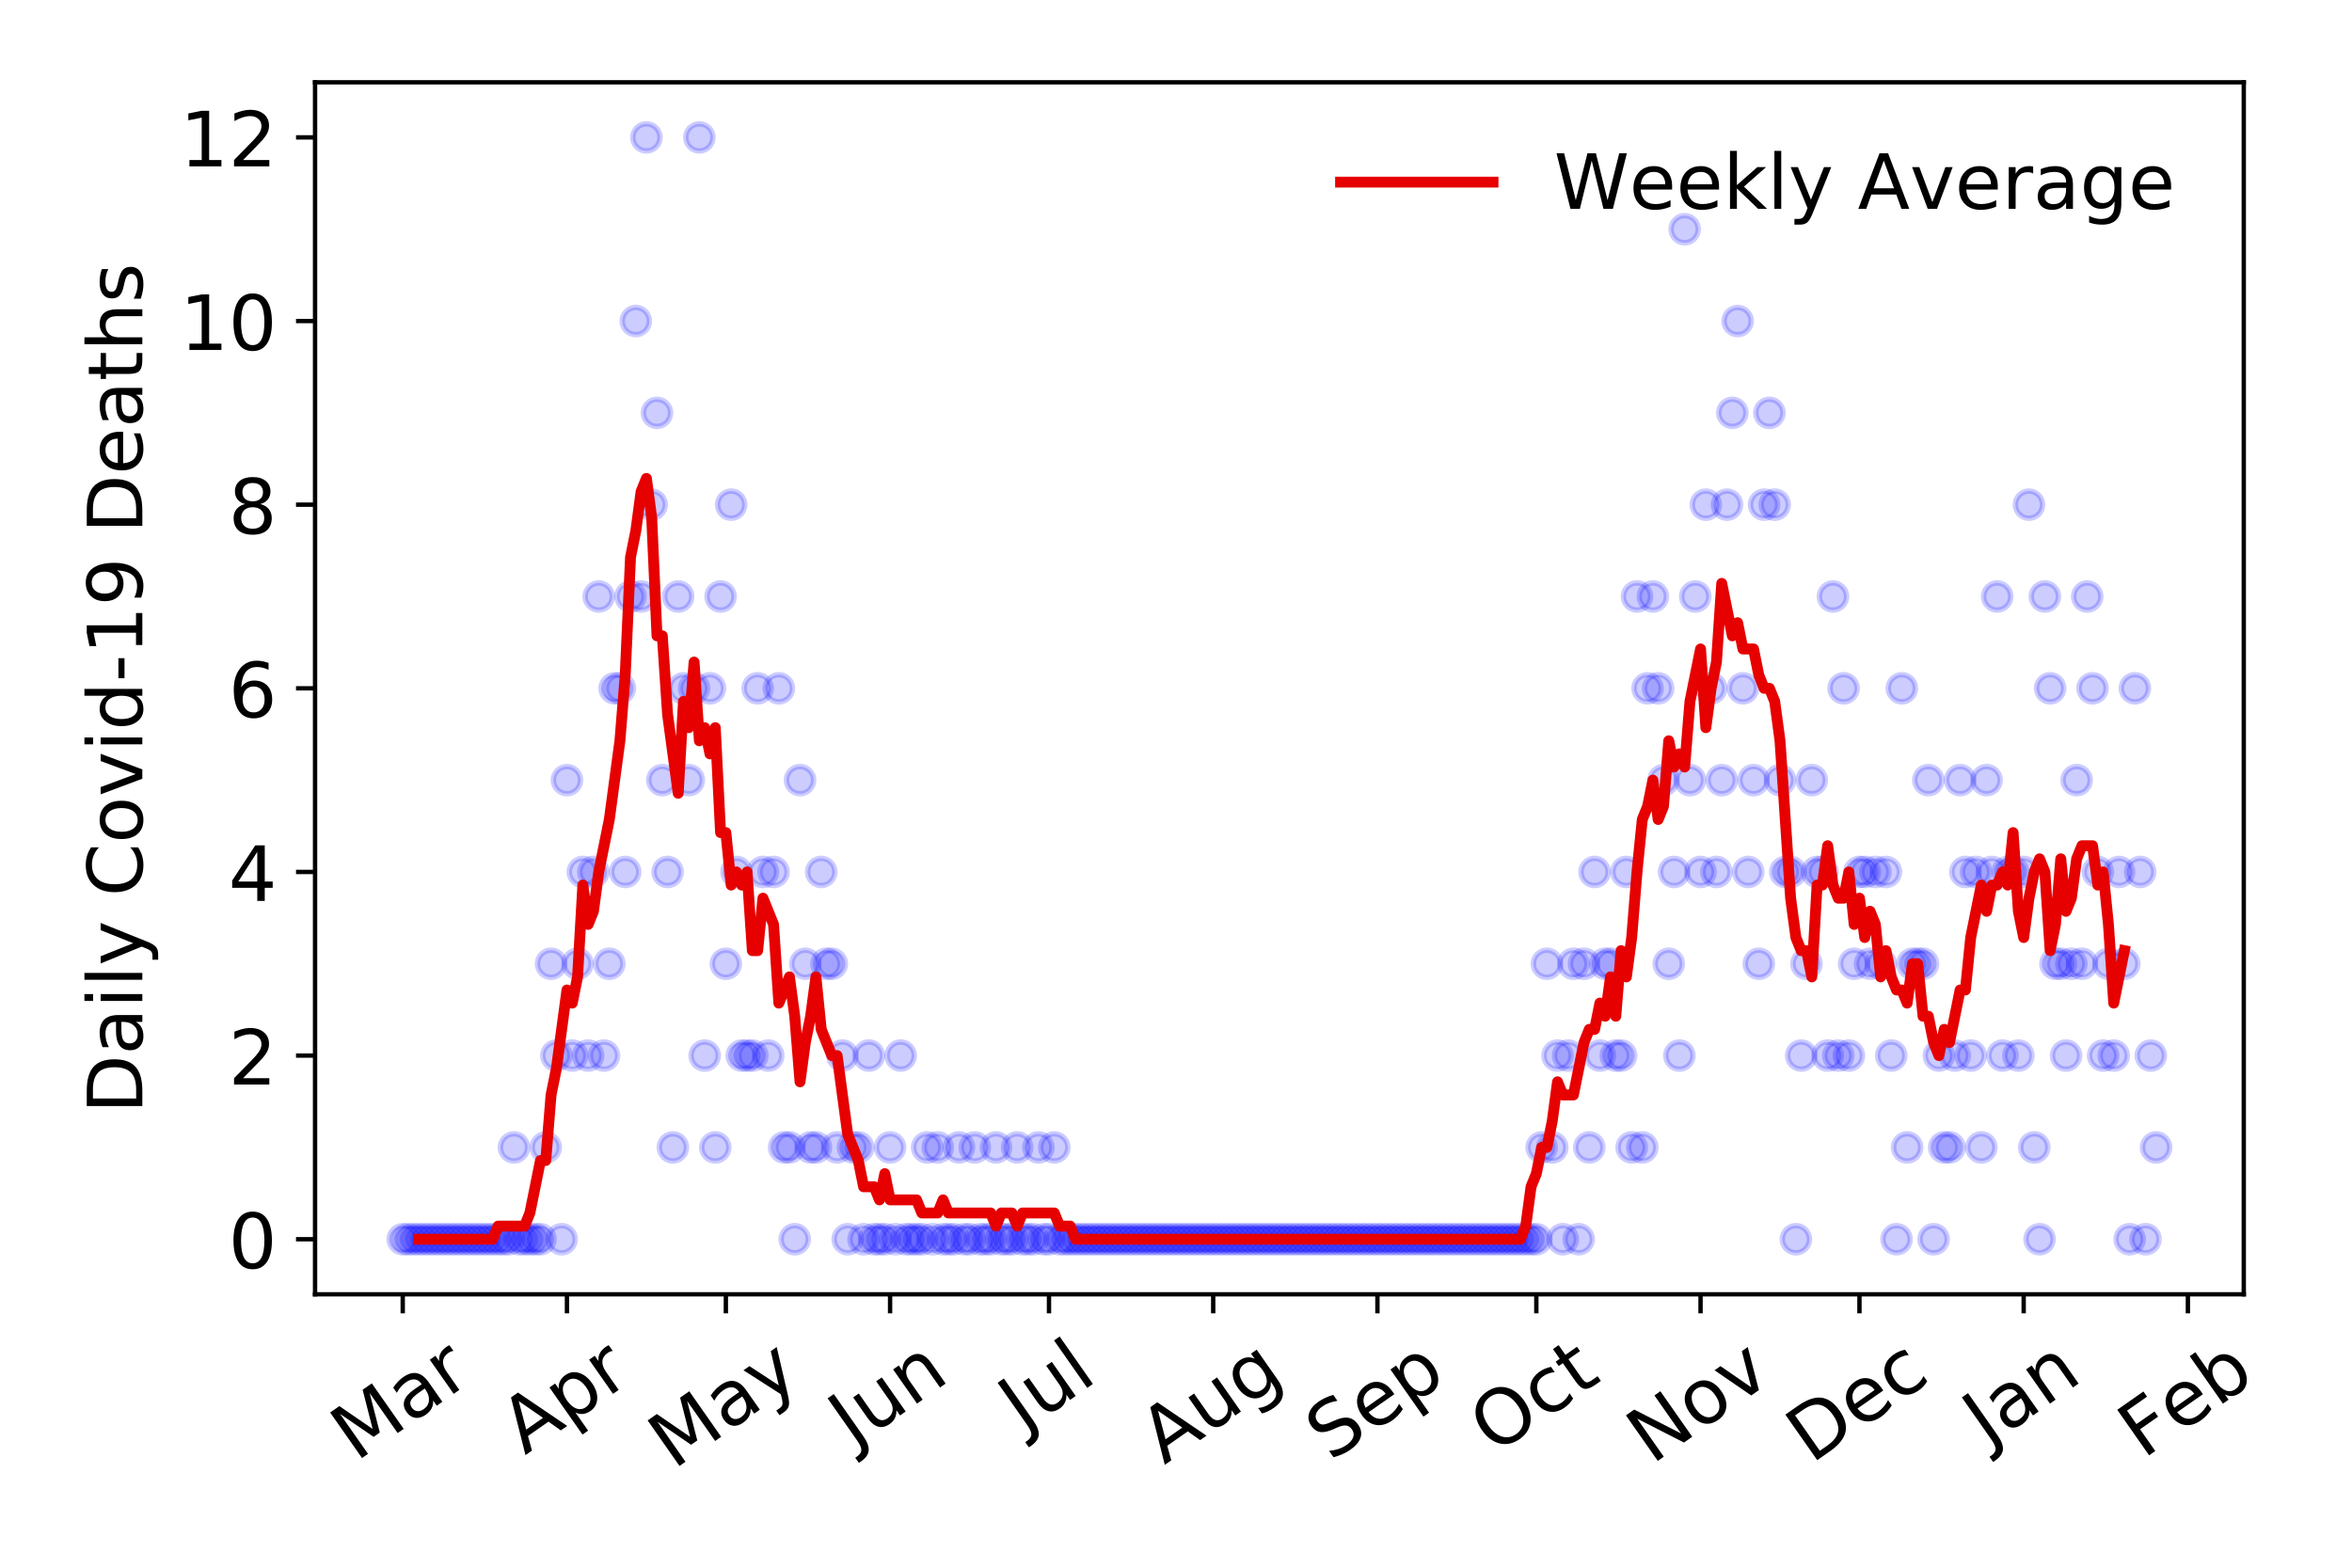 <?xml version="1.0" encoding="utf-8" standalone="no"?>
<!DOCTYPE svg PUBLIC "-//W3C//DTD SVG 1.1//EN"
  "http://www.w3.org/Graphics/SVG/1.1/DTD/svg11.dtd">
<!-- Created with matplotlib (https://matplotlib.org/) -->
<svg height="288pt" version="1.1" viewBox="0 0 432 288" width="432pt" xmlns="http://www.w3.org/2000/svg" xmlns:xlink="http://www.w3.org/1999/xlink">
 <defs>
  <style type="text/css">
*{stroke-linecap:butt;stroke-linejoin:round;}
  </style>
 </defs>
 <g id="figure_1">
  <g id="patch_1">
   <path d="M 0 288 
L 432 288 
L 432 0 
L 0 0 
z
" style="fill:#ffffff;"/>
  </g>
  <g id="axes_1">
   <g id="patch_2">
    <path d="M 57.87 237.778 
L 412.122 237.778 
L 412.122 15.12 
L 57.87 15.12 
z
" style="fill:#ffffff;"/>
   </g>
   <g id="matplotlib.axis_1">
    <g id="xtick_1">
     <g id="line2d_1">
      <defs>
       <path d="M 0 0 
L 0 3.5 
" id="me4cf83164a" style="stroke:#000000;stroke-width:0.8;"/>
      </defs>
      <g>
       <use style="stroke:#000000;stroke-width:0.8;" x="73.972" xlink:href="#me4cf83164a" y="237.778"/>
      </g>
     </g>
     <g id="text_1">
      <!-- Mar -->
      <defs>
       <path d="M 9.812 72.906 
L 24.516 72.906 
L 43.109 23.297 
L 61.812 72.906 
L 76.516 72.906 
L 76.516 0 
L 66.891 0 
L 66.891 64.016 
L 48.094 14.016 
L 38.188 14.016 
L 19.391 64.016 
L 19.391 0 
L 9.812 0 
z
" id="DejaVuSans-77"/>
       <path d="M 34.281 27.484 
Q 23.391 27.484 19.188 25 
Q 14.984 22.516 14.984 16.5 
Q 14.984 11.719 18.141 8.906 
Q 21.297 6.109 26.703 6.109 
Q 34.188 6.109 38.703 11.406 
Q 43.219 16.703 43.219 25.484 
L 43.219 27.484 
z
M 52.203 31.203 
L 52.203 0 
L 43.219 0 
L 43.219 8.297 
Q 40.141 3.328 35.547 0.953 
Q 30.953 -1.422 24.312 -1.422 
Q 15.922 -1.422 10.953 3.297 
Q 6 8.016 6 15.922 
Q 6 25.141 12.172 29.828 
Q 18.359 34.516 30.609 34.516 
L 43.219 34.516 
L 43.219 35.406 
Q 43.219 41.609 39.141 45 
Q 35.062 48.391 27.688 48.391 
Q 23 48.391 18.547 47.266 
Q 14.109 46.141 10.016 43.891 
L 10.016 52.203 
Q 14.938 54.109 19.578 55.047 
Q 24.219 56 28.609 56 
Q 40.484 56 46.344 49.844 
Q 52.203 43.703 52.203 31.203 
z
" id="DejaVuSans-97"/>
       <path d="M 41.109 46.297 
Q 39.594 47.172 37.812 47.578 
Q 36.031 48 33.891 48 
Q 26.266 48 22.188 43.047 
Q 18.109 38.094 18.109 28.812 
L 18.109 0 
L 9.078 0 
L 9.078 54.688 
L 18.109 54.688 
L 18.109 46.188 
Q 20.953 51.172 25.484 53.578 
Q 30.031 56 36.531 56 
Q 37.453 56 38.578 55.875 
Q 39.703 55.766 41.062 55.516 
z
" id="DejaVuSans-114"/>
      </defs>
      <g transform="translate(65.37 268.643)rotate(-35)scale(0.14 -0.14)">
       <use xlink:href="#DejaVuSans-77"/>
       <use x="86.279" xlink:href="#DejaVuSans-97"/>
       <use x="147.559" xlink:href="#DejaVuSans-114"/>
      </g>
     </g>
    </g>
    <g id="xtick_2">
     <g id="line2d_2">
      <g>
       <use style="stroke:#000000;stroke-width:0.8;" x="104.134" xlink:href="#me4cf83164a" y="237.778"/>
      </g>
     </g>
     <g id="text_2">
      <!-- Apr -->
      <defs>
       <path d="M 34.188 63.188 
L 20.797 26.906 
L 47.609 26.906 
z
M 28.609 72.906 
L 39.797 72.906 
L 67.578 0 
L 57.328 0 
L 50.688 18.703 
L 17.828 18.703 
L 11.188 0 
L 0.781 0 
z
" id="DejaVuSans-65"/>
       <path d="M 18.109 8.203 
L 18.109 -20.797 
L 9.078 -20.797 
L 9.078 54.688 
L 18.109 54.688 
L 18.109 46.391 
Q 20.953 51.266 25.266 53.625 
Q 29.594 56 35.594 56 
Q 45.562 56 51.781 48.094 
Q 58.016 40.188 58.016 27.297 
Q 58.016 14.406 51.781 6.484 
Q 45.562 -1.422 35.594 -1.422 
Q 29.594 -1.422 25.266 0.953 
Q 20.953 3.328 18.109 8.203 
z
M 48.688 27.297 
Q 48.688 37.203 44.609 42.844 
Q 40.531 48.484 33.406 48.484 
Q 26.266 48.484 22.188 42.844 
Q 18.109 37.203 18.109 27.297 
Q 18.109 17.391 22.188 11.75 
Q 26.266 6.109 33.406 6.109 
Q 40.531 6.109 44.609 11.75 
Q 48.688 17.391 48.688 27.297 
z
" id="DejaVuSans-112"/>
      </defs>
      <g transform="translate(96.43 267.384)rotate(-35)scale(0.14 -0.14)">
       <use xlink:href="#DejaVuSans-65"/>
       <use x="68.408" xlink:href="#DejaVuSans-112"/>
       <use x="131.885" xlink:href="#DejaVuSans-114"/>
      </g>
     </g>
    </g>
    <g id="xtick_3">
     <g id="line2d_3">
      <g>
       <use style="stroke:#000000;stroke-width:0.8;" x="133.322" xlink:href="#me4cf83164a" y="237.778"/>
      </g>
     </g>
     <g id="text_3">
      <!-- May -->
      <defs>
       <path d="M 32.172 -5.078 
Q 28.375 -14.844 24.75 -17.812 
Q 21.141 -20.797 15.094 -20.797 
L 7.906 -20.797 
L 7.906 -13.281 
L 13.188 -13.281 
Q 16.891 -13.281 18.938 -11.516 
Q 21 -9.766 23.484 -3.219 
L 25.094 0.875 
L 2.984 54.688 
L 12.5 54.688 
L 29.594 11.922 
L 46.688 54.688 
L 56.203 54.688 
z
" id="DejaVuSans-121"/>
      </defs>
      <g transform="translate(123.683 270.094)rotate(-35)scale(0.14 -0.14)">
       <use xlink:href="#DejaVuSans-77"/>
       <use x="86.279" xlink:href="#DejaVuSans-97"/>
       <use x="147.559" xlink:href="#DejaVuSans-121"/>
      </g>
     </g>
    </g>
    <g id="xtick_4">
     <g id="line2d_4">
      <g>
       <use style="stroke:#000000;stroke-width:0.8;" x="163.484" xlink:href="#me4cf83164a" y="237.778"/>
      </g>
     </g>
     <g id="text_4">
      <!-- Jun -->
      <defs>
       <path d="M 9.812 72.906 
L 19.672 72.906 
L 19.672 5.078 
Q 19.672 -8.109 14.672 -14.062 
Q 9.672 -20.016 -1.422 -20.016 
L -5.172 -20.016 
L -5.172 -11.719 
L -2.094 -11.719 
Q 4.438 -11.719 7.125 -8.047 
Q 9.812 -4.391 9.812 5.078 
z
" id="DejaVuSans-74"/>
       <path d="M 8.5 21.578 
L 8.5 54.688 
L 17.484 54.688 
L 17.484 21.922 
Q 17.484 14.156 20.5 10.266 
Q 23.531 6.391 29.594 6.391 
Q 36.859 6.391 41.078 11.031 
Q 45.312 15.672 45.312 23.688 
L 45.312 54.688 
L 54.297 54.688 
L 54.297 0 
L 45.312 0 
L 45.312 8.406 
Q 42.047 3.422 37.719 1 
Q 33.406 -1.422 27.688 -1.422 
Q 18.266 -1.422 13.375 4.438 
Q 8.5 10.297 8.5 21.578 
z
M 31.109 56 
z
" id="DejaVuSans-117"/>
       <path d="M 54.891 33.016 
L 54.891 0 
L 45.906 0 
L 45.906 32.719 
Q 45.906 40.484 42.875 44.328 
Q 39.844 48.188 33.797 48.188 
Q 26.516 48.188 22.312 43.547 
Q 18.109 38.922 18.109 30.906 
L 18.109 0 
L 9.078 0 
L 9.078 54.688 
L 18.109 54.688 
L 18.109 46.188 
Q 21.344 51.125 25.703 53.562 
Q 30.078 56 35.797 56 
Q 45.219 56 50.047 50.172 
Q 54.891 44.344 54.891 33.016 
z
" id="DejaVuSans-110"/>
      </defs>
      <g transform="translate(156.74 266.039)rotate(-35)scale(0.14 -0.14)">
       <use xlink:href="#DejaVuSans-74"/>
       <use x="29.492" xlink:href="#DejaVuSans-117"/>
       <use x="92.871" xlink:href="#DejaVuSans-110"/>
      </g>
     </g>
    </g>
    <g id="xtick_5">
     <g id="line2d_5">
      <g>
       <use style="stroke:#000000;stroke-width:0.8;" x="192.672" xlink:href="#me4cf83164a" y="237.778"/>
      </g>
     </g>
     <g id="text_5">
      <!-- Jul -->
      <defs>
       <path d="M 9.422 75.984 
L 18.406 75.984 
L 18.406 0 
L 9.422 0 
z
" id="DejaVuSans-108"/>
      </defs>
      <g transform="translate(187.97 263.181)rotate(-35)scale(0.14 -0.14)">
       <use xlink:href="#DejaVuSans-74"/>
       <use x="29.492" xlink:href="#DejaVuSans-117"/>
       <use x="92.871" xlink:href="#DejaVuSans-108"/>
      </g>
     </g>
    </g>
    <g id="xtick_6">
     <g id="line2d_6">
      <g>
       <use style="stroke:#000000;stroke-width:0.8;" x="222.834" xlink:href="#me4cf83164a" y="237.778"/>
      </g>
     </g>
     <g id="text_6">
      <!-- Aug -->
      <defs>
       <path d="M 45.406 27.984 
Q 45.406 37.75 41.375 43.109 
Q 37.359 48.484 30.078 48.484 
Q 22.859 48.484 18.828 43.109 
Q 14.797 37.75 14.797 27.984 
Q 14.797 18.266 18.828 12.891 
Q 22.859 7.516 30.078 7.516 
Q 37.359 7.516 41.375 12.891 
Q 45.406 18.266 45.406 27.984 
z
M 54.391 6.781 
Q 54.391 -7.172 48.188 -13.984 
Q 42 -20.797 29.203 -20.797 
Q 24.469 -20.797 20.266 -20.094 
Q 16.062 -19.391 12.109 -17.922 
L 12.109 -9.188 
Q 16.062 -11.328 19.922 -12.344 
Q 23.781 -13.375 27.781 -13.375 
Q 36.625 -13.375 41.016 -8.766 
Q 45.406 -4.156 45.406 5.172 
L 45.406 9.625 
Q 42.625 4.781 38.281 2.391 
Q 33.938 0 27.875 0 
Q 17.828 0 11.672 7.656 
Q 5.516 15.328 5.516 27.984 
Q 5.516 40.672 11.672 48.328 
Q 17.828 56 27.875 56 
Q 33.938 56 38.281 53.609 
Q 42.625 51.219 45.406 46.391 
L 45.406 54.688 
L 54.391 54.688 
z
" id="DejaVuSans-103"/>
      </defs>
      <g transform="translate(213.853 269.172)rotate(-35)scale(0.14 -0.14)">
       <use xlink:href="#DejaVuSans-65"/>
       <use x="68.408" xlink:href="#DejaVuSans-117"/>
       <use x="131.787" xlink:href="#DejaVuSans-103"/>
      </g>
     </g>
    </g>
    <g id="xtick_7">
     <g id="line2d_7">
      <g>
       <use style="stroke:#000000;stroke-width:0.8;" x="252.996" xlink:href="#me4cf83164a" y="237.778"/>
      </g>
     </g>
     <g id="text_7">
      <!-- Sep -->
      <defs>
       <path d="M 53.516 70.516 
L 53.516 60.891 
Q 47.906 63.578 42.922 64.891 
Q 37.938 66.219 33.297 66.219 
Q 25.25 66.219 20.875 63.094 
Q 16.5 59.969 16.5 54.203 
Q 16.5 49.359 19.406 46.891 
Q 22.312 44.438 30.422 42.922 
L 36.375 41.703 
Q 47.406 39.594 52.656 34.297 
Q 57.906 29 57.906 20.125 
Q 57.906 9.516 50.797 4.047 
Q 43.703 -1.422 29.984 -1.422 
Q 24.812 -1.422 18.969 -0.25 
Q 13.141 0.922 6.891 3.219 
L 6.891 13.375 
Q 12.891 10.016 18.656 8.297 
Q 24.422 6.594 29.984 6.594 
Q 38.422 6.594 43.016 9.906 
Q 47.609 13.234 47.609 19.391 
Q 47.609 24.75 44.312 27.781 
Q 41.016 30.812 33.5 32.328 
L 27.484 33.5 
Q 16.453 35.688 11.516 40.375 
Q 6.594 45.062 6.594 53.422 
Q 6.594 63.094 13.406 68.656 
Q 20.219 74.219 32.172 74.219 
Q 37.312 74.219 42.625 73.281 
Q 47.953 72.359 53.516 70.516 
z
" id="DejaVuSans-83"/>
       <path d="M 56.203 29.594 
L 56.203 25.203 
L 14.891 25.203 
Q 15.484 15.922 20.484 11.062 
Q 25.484 6.203 34.422 6.203 
Q 39.594 6.203 44.453 7.469 
Q 49.312 8.734 54.109 11.281 
L 54.109 2.781 
Q 49.266 0.734 44.188 -0.344 
Q 39.109 -1.422 33.891 -1.422 
Q 20.797 -1.422 13.156 6.188 
Q 5.516 13.812 5.516 26.812 
Q 5.516 40.234 12.766 48.109 
Q 20.016 56 32.328 56 
Q 43.359 56 49.781 48.891 
Q 56.203 41.797 56.203 29.594 
z
M 47.219 32.234 
Q 47.125 39.594 43.094 43.984 
Q 39.062 48.391 32.422 48.391 
Q 24.906 48.391 20.391 44.141 
Q 15.875 39.891 15.188 32.172 
z
" id="DejaVuSans-101"/>
      </defs>
      <g transform="translate(244.403 268.629)rotate(-35)scale(0.14 -0.14)">
       <use xlink:href="#DejaVuSans-83"/>
       <use x="63.477" xlink:href="#DejaVuSans-101"/>
       <use x="125" xlink:href="#DejaVuSans-112"/>
      </g>
     </g>
    </g>
    <g id="xtick_8">
     <g id="line2d_8">
      <g>
       <use style="stroke:#000000;stroke-width:0.8;" x="282.184" xlink:href="#me4cf83164a" y="237.778"/>
      </g>
     </g>
     <g id="text_8">
      <!-- Oct -->
      <defs>
       <path d="M 39.406 66.219 
Q 28.656 66.219 22.328 58.203 
Q 16.016 50.203 16.016 36.375 
Q 16.016 22.609 22.328 14.594 
Q 28.656 6.594 39.406 6.594 
Q 50.141 6.594 56.422 14.594 
Q 62.703 22.609 62.703 36.375 
Q 62.703 50.203 56.422 58.203 
Q 50.141 66.219 39.406 66.219 
z
M 39.406 74.219 
Q 54.734 74.219 63.906 63.938 
Q 73.094 53.656 73.094 36.375 
Q 73.094 19.141 63.906 8.859 
Q 54.734 -1.422 39.406 -1.422 
Q 24.031 -1.422 14.812 8.828 
Q 5.609 19.094 5.609 36.375 
Q 5.609 53.656 14.812 63.938 
Q 24.031 74.219 39.406 74.219 
z
" id="DejaVuSans-79"/>
       <path d="M 48.781 52.594 
L 48.781 44.188 
Q 44.969 46.297 41.141 47.344 
Q 37.312 48.391 33.406 48.391 
Q 24.656 48.391 19.812 42.844 
Q 14.984 37.312 14.984 27.297 
Q 14.984 17.281 19.812 11.734 
Q 24.656 6.203 33.406 6.203 
Q 37.312 6.203 41.141 7.25 
Q 44.969 8.297 48.781 10.406 
L 48.781 2.094 
Q 45.016 0.344 40.984 -0.531 
Q 36.969 -1.422 32.422 -1.422 
Q 20.062 -1.422 12.781 6.344 
Q 5.516 14.109 5.516 27.297 
Q 5.516 40.672 12.859 48.328 
Q 20.219 56 33.016 56 
Q 37.156 56 41.109 55.141 
Q 45.062 54.297 48.781 52.594 
z
" id="DejaVuSans-99"/>
       <path d="M 18.312 70.219 
L 18.312 54.688 
L 36.812 54.688 
L 36.812 47.703 
L 18.312 47.703 
L 18.312 18.016 
Q 18.312 11.328 20.141 9.422 
Q 21.969 7.516 27.594 7.516 
L 36.812 7.516 
L 36.812 0 
L 27.594 0 
Q 17.188 0 13.234 3.875 
Q 9.281 7.766 9.281 18.016 
L 9.281 47.703 
L 2.688 47.703 
L 2.688 54.688 
L 9.281 54.688 
L 9.281 70.219 
z
" id="DejaVuSans-116"/>
      </defs>
      <g transform="translate(274.485 267.377)rotate(-35)scale(0.14 -0.14)">
       <use xlink:href="#DejaVuSans-79"/>
       <use x="78.711" xlink:href="#DejaVuSans-99"/>
       <use x="133.691" xlink:href="#DejaVuSans-116"/>
      </g>
     </g>
    </g>
    <g id="xtick_9">
     <g id="line2d_9">
      <g>
       <use style="stroke:#000000;stroke-width:0.8;" x="312.346" xlink:href="#me4cf83164a" y="237.778"/>
      </g>
     </g>
     <g id="text_9">
      <!-- Nov -->
      <defs>
       <path d="M 9.812 72.906 
L 23.094 72.906 
L 55.422 11.922 
L 55.422 72.906 
L 64.984 72.906 
L 64.984 0 
L 51.703 0 
L 19.391 60.984 
L 19.391 0 
L 9.812 0 
z
" id="DejaVuSans-78"/>
       <path d="M 30.609 48.391 
Q 23.391 48.391 19.188 42.75 
Q 14.984 37.109 14.984 27.297 
Q 14.984 17.484 19.156 11.844 
Q 23.344 6.203 30.609 6.203 
Q 37.797 6.203 41.984 11.859 
Q 46.188 17.531 46.188 27.297 
Q 46.188 37.016 41.984 42.703 
Q 37.797 48.391 30.609 48.391 
z
M 30.609 56 
Q 42.328 56 49.016 48.375 
Q 55.719 40.766 55.719 27.297 
Q 55.719 13.875 49.016 6.219 
Q 42.328 -1.422 30.609 -1.422 
Q 18.844 -1.422 12.172 6.219 
Q 5.516 13.875 5.516 27.297 
Q 5.516 40.766 12.172 48.375 
Q 18.844 56 30.609 56 
z
" id="DejaVuSans-111"/>
       <path d="M 2.984 54.688 
L 12.5 54.688 
L 29.594 8.797 
L 46.688 54.688 
L 56.203 54.688 
L 35.688 0 
L 23.484 0 
z
" id="DejaVuSans-118"/>
      </defs>
      <g transform="translate(303.369 269.166)rotate(-35)scale(0.14 -0.14)">
       <use xlink:href="#DejaVuSans-78"/>
       <use x="74.805" xlink:href="#DejaVuSans-111"/>
       <use x="135.986" xlink:href="#DejaVuSans-118"/>
      </g>
     </g>
    </g>
    <g id="xtick_10">
     <g id="line2d_10">
      <g>
       <use style="stroke:#000000;stroke-width:0.8;" x="341.534" xlink:href="#me4cf83164a" y="237.778"/>
      </g>
     </g>
     <g id="text_10">
      <!-- Dec -->
      <defs>
       <path d="M 19.672 64.797 
L 19.672 8.109 
L 31.594 8.109 
Q 46.688 8.109 53.688 14.938 
Q 60.688 21.781 60.688 36.531 
Q 60.688 51.172 53.688 57.984 
Q 46.688 64.797 31.594 64.797 
z
M 9.812 72.906 
L 30.078 72.906 
Q 51.266 72.906 61.172 64.094 
Q 71.094 55.281 71.094 36.531 
Q 71.094 17.672 61.125 8.828 
Q 51.172 0 30.078 0 
L 9.812 0 
z
" id="DejaVuSans-68"/>
      </defs>
      <g transform="translate(332.654 269.032)rotate(-35)scale(0.14 -0.14)">
       <use xlink:href="#DejaVuSans-68"/>
       <use x="77.002" xlink:href="#DejaVuSans-101"/>
       <use x="138.525" xlink:href="#DejaVuSans-99"/>
      </g>
     </g>
    </g>
    <g id="xtick_11">
     <g id="line2d_11">
      <g>
       <use style="stroke:#000000;stroke-width:0.8;" x="371.696" xlink:href="#me4cf83164a" y="237.778"/>
      </g>
     </g>
     <g id="text_11">
      <!-- Jan -->
      <g transform="translate(365.072 265.871)rotate(-35)scale(0.14 -0.14)">
       <use xlink:href="#DejaVuSans-74"/>
       <use x="29.492" xlink:href="#DejaVuSans-97"/>
       <use x="90.771" xlink:href="#DejaVuSans-110"/>
      </g>
     </g>
    </g>
    <g id="xtick_12">
     <g id="line2d_12">
      <g>
       <use style="stroke:#000000;stroke-width:0.8;" x="401.857" xlink:href="#me4cf83164a" y="237.778"/>
      </g>
     </g>
     <g id="text_12">
      <!-- Feb -->
      <defs>
       <path d="M 9.812 72.906 
L 51.703 72.906 
L 51.703 64.594 
L 19.672 64.594 
L 19.672 43.109 
L 48.578 43.109 
L 48.578 34.812 
L 19.672 34.812 
L 19.672 0 
L 9.812 0 
z
" id="DejaVuSans-70"/>
       <path d="M 48.688 27.297 
Q 48.688 37.203 44.609 42.844 
Q 40.531 48.484 33.406 48.484 
Q 26.266 48.484 22.188 42.844 
Q 18.109 37.203 18.109 27.297 
Q 18.109 17.391 22.188 11.75 
Q 26.266 6.109 33.406 6.109 
Q 40.531 6.109 44.609 11.75 
Q 48.688 17.391 48.688 27.297 
z
M 18.109 46.391 
Q 20.953 51.266 25.266 53.625 
Q 29.594 56 35.594 56 
Q 45.562 56 51.781 48.094 
Q 58.016 40.188 58.016 27.297 
Q 58.016 14.406 51.781 6.484 
Q 45.562 -1.422 35.594 -1.422 
Q 29.594 -1.422 25.266 0.953 
Q 20.953 3.328 18.109 8.203 
L 18.109 0 
L 9.078 0 
L 9.078 75.984 
L 18.109 75.984 
z
" id="DejaVuSans-98"/>
      </defs>
      <g transform="translate(393.611 268.143)rotate(-35)scale(0.14 -0.14)">
       <use xlink:href="#DejaVuSans-70"/>
       <use x="57.441" xlink:href="#DejaVuSans-101"/>
       <use x="118.965" xlink:href="#DejaVuSans-98"/>
      </g>
     </g>
    </g>
   </g>
   <g id="matplotlib.axis_2">
    <g id="ytick_1">
     <g id="line2d_13">
      <defs>
       <path d="M 0 0 
L -3.5 0 
" id="m9b52959bf7" style="stroke:#000000;stroke-width:0.8;"/>
      </defs>
      <g>
       <use style="stroke:#000000;stroke-width:0.8;" x="57.87" xlink:href="#m9b52959bf7" y="227.657"/>
      </g>
     </g>
     <g id="text_13">
      <!-- 0 -->
      <defs>
       <path d="M 31.781 66.406 
Q 24.172 66.406 20.328 58.906 
Q 16.5 51.422 16.5 36.375 
Q 16.5 21.391 20.328 13.891 
Q 24.172 6.391 31.781 6.391 
Q 39.453 6.391 43.281 13.891 
Q 47.125 21.391 47.125 36.375 
Q 47.125 51.422 43.281 58.906 
Q 39.453 66.406 31.781 66.406 
z
M 31.781 74.219 
Q 44.047 74.219 50.516 64.516 
Q 56.984 54.828 56.984 36.375 
Q 56.984 17.969 50.516 8.266 
Q 44.047 -1.422 31.781 -1.422 
Q 19.531 -1.422 13.062 8.266 
Q 6.594 17.969 6.594 36.375 
Q 6.594 54.828 13.062 64.516 
Q 19.531 74.219 31.781 74.219 
z
" id="DejaVuSans-48"/>
      </defs>
      <g transform="translate(41.962 232.976)scale(0.14 -0.14)">
       <use xlink:href="#DejaVuSans-48"/>
      </g>
     </g>
    </g>
    <g id="ytick_2">
     <g id="line2d_14">
      <g>
       <use style="stroke:#000000;stroke-width:0.8;" x="57.87" xlink:href="#m9b52959bf7" y="193.921"/>
      </g>
     </g>
     <g id="text_14">
      <!-- 2 -->
      <defs>
       <path d="M 19.188 8.297 
L 53.609 8.297 
L 53.609 0 
L 7.328 0 
L 7.328 8.297 
Q 12.938 14.109 22.625 23.891 
Q 32.328 33.688 34.812 36.531 
Q 39.547 41.844 41.422 45.531 
Q 43.312 49.219 43.312 52.781 
Q 43.312 58.594 39.234 62.25 
Q 35.156 65.922 28.609 65.922 
Q 23.969 65.922 18.812 64.312 
Q 13.672 62.703 7.812 59.422 
L 7.812 69.391 
Q 13.766 71.781 18.938 73 
Q 24.125 74.219 28.422 74.219 
Q 39.75 74.219 46.484 68.547 
Q 53.219 62.891 53.219 53.422 
Q 53.219 48.922 51.531 44.891 
Q 49.859 40.875 45.406 35.406 
Q 44.188 33.984 37.641 27.219 
Q 31.109 20.453 19.188 8.297 
z
" id="DejaVuSans-50"/>
      </defs>
      <g transform="translate(41.962 199.24)scale(0.14 -0.14)">
       <use xlink:href="#DejaVuSans-50"/>
      </g>
     </g>
    </g>
    <g id="ytick_3">
     <g id="line2d_15">
      <g>
       <use style="stroke:#000000;stroke-width:0.8;" x="57.87" xlink:href="#m9b52959bf7" y="160.185"/>
      </g>
     </g>
     <g id="text_15">
      <!-- 4 -->
      <defs>
       <path d="M 37.797 64.312 
L 12.891 25.391 
L 37.797 25.391 
z
M 35.203 72.906 
L 47.609 72.906 
L 47.609 25.391 
L 58.016 25.391 
L 58.016 17.188 
L 47.609 17.188 
L 47.609 0 
L 37.797 0 
L 37.797 17.188 
L 4.891 17.188 
L 4.891 26.703 
z
" id="DejaVuSans-52"/>
      </defs>
      <g transform="translate(41.962 165.504)scale(0.14 -0.14)">
       <use xlink:href="#DejaVuSans-52"/>
      </g>
     </g>
    </g>
    <g id="ytick_4">
     <g id="line2d_16">
      <g>
       <use style="stroke:#000000;stroke-width:0.8;" x="57.87" xlink:href="#m9b52959bf7" y="126.449"/>
      </g>
     </g>
     <g id="text_16">
      <!-- 6 -->
      <defs>
       <path d="M 33.016 40.375 
Q 26.375 40.375 22.484 35.828 
Q 18.609 31.297 18.609 23.391 
Q 18.609 15.531 22.484 10.953 
Q 26.375 6.391 33.016 6.391 
Q 39.656 6.391 43.531 10.953 
Q 47.406 15.531 47.406 23.391 
Q 47.406 31.297 43.531 35.828 
Q 39.656 40.375 33.016 40.375 
z
M 52.594 71.297 
L 52.594 62.312 
Q 48.875 64.062 45.094 64.984 
Q 41.312 65.922 37.594 65.922 
Q 27.828 65.922 22.672 59.328 
Q 17.531 52.734 16.797 39.406 
Q 19.672 43.656 24.016 45.922 
Q 28.375 48.188 33.594 48.188 
Q 44.578 48.188 50.953 41.516 
Q 57.328 34.859 57.328 23.391 
Q 57.328 12.156 50.688 5.359 
Q 44.047 -1.422 33.016 -1.422 
Q 20.359 -1.422 13.672 8.266 
Q 6.984 17.969 6.984 36.375 
Q 6.984 53.656 15.188 63.938 
Q 23.391 74.219 37.203 74.219 
Q 40.922 74.219 44.703 73.484 
Q 48.484 72.75 52.594 71.297 
z
" id="DejaVuSans-54"/>
      </defs>
      <g transform="translate(41.962 131.768)scale(0.14 -0.14)">
       <use xlink:href="#DejaVuSans-54"/>
      </g>
     </g>
    </g>
    <g id="ytick_5">
     <g id="line2d_17">
      <g>
       <use style="stroke:#000000;stroke-width:0.8;" x="57.87" xlink:href="#m9b52959bf7" y="92.713"/>
      </g>
     </g>
     <g id="text_17">
      <!-- 8 -->
      <defs>
       <path d="M 31.781 34.625 
Q 24.75 34.625 20.719 30.859 
Q 16.703 27.094 16.703 20.516 
Q 16.703 13.922 20.719 10.156 
Q 24.75 6.391 31.781 6.391 
Q 38.812 6.391 42.859 10.172 
Q 46.922 13.969 46.922 20.516 
Q 46.922 27.094 42.891 30.859 
Q 38.875 34.625 31.781 34.625 
z
M 21.922 38.812 
Q 15.578 40.375 12.031 44.719 
Q 8.5 49.078 8.5 55.328 
Q 8.5 64.062 14.719 69.141 
Q 20.953 74.219 31.781 74.219 
Q 42.672 74.219 48.875 69.141 
Q 55.078 64.062 55.078 55.328 
Q 55.078 49.078 51.531 44.719 
Q 48 40.375 41.703 38.812 
Q 48.828 37.156 52.797 32.312 
Q 56.781 27.484 56.781 20.516 
Q 56.781 9.906 50.312 4.234 
Q 43.844 -1.422 31.781 -1.422 
Q 19.734 -1.422 13.25 4.234 
Q 6.781 9.906 6.781 20.516 
Q 6.781 27.484 10.781 32.312 
Q 14.797 37.156 21.922 38.812 
z
M 18.312 54.391 
Q 18.312 48.734 21.844 45.562 
Q 25.391 42.391 31.781 42.391 
Q 38.141 42.391 41.719 45.562 
Q 45.312 48.734 45.312 54.391 
Q 45.312 60.062 41.719 63.234 
Q 38.141 66.406 31.781 66.406 
Q 25.391 66.406 21.844 63.234 
Q 18.312 60.062 18.312 54.391 
z
" id="DejaVuSans-56"/>
      </defs>
      <g transform="translate(41.962 98.032)scale(0.14 -0.14)">
       <use xlink:href="#DejaVuSans-56"/>
      </g>
     </g>
    </g>
    <g id="ytick_6">
     <g id="line2d_18">
      <g>
       <use style="stroke:#000000;stroke-width:0.8;" x="57.87" xlink:href="#m9b52959bf7" y="58.977"/>
      </g>
     </g>
     <g id="text_18">
      <!-- 10 -->
      <defs>
       <path d="M 12.406 8.297 
L 28.516 8.297 
L 28.516 63.922 
L 10.984 60.406 
L 10.984 69.391 
L 28.422 72.906 
L 38.281 72.906 
L 38.281 8.297 
L 54.391 8.297 
L 54.391 0 
L 12.406 0 
z
" id="DejaVuSans-49"/>
      </defs>
      <g transform="translate(33.055 64.296)scale(0.14 -0.14)">
       <use xlink:href="#DejaVuSans-49"/>
       <use x="63.623" xlink:href="#DejaVuSans-48"/>
      </g>
     </g>
    </g>
    <g id="ytick_7">
     <g id="line2d_19">
      <g>
       <use style="stroke:#000000;stroke-width:0.8;" x="57.87" xlink:href="#m9b52959bf7" y="25.241"/>
      </g>
     </g>
     <g id="text_19">
      <!-- 12 -->
      <g transform="translate(33.055 30.56)scale(0.14 -0.14)">
       <use xlink:href="#DejaVuSans-49"/>
       <use x="63.623" xlink:href="#DejaVuSans-50"/>
      </g>
     </g>
    </g>
    <g id="text_20">
     <!-- Daily Covid-19 Deaths -->
     <defs>
      <path d="M 9.422 54.688 
L 18.406 54.688 
L 18.406 0 
L 9.422 0 
z
M 9.422 75.984 
L 18.406 75.984 
L 18.406 64.594 
L 9.422 64.594 
z
" id="DejaVuSans-105"/>
      <path id="DejaVuSans-32"/>
      <path d="M 64.406 67.281 
L 64.406 56.891 
Q 59.422 61.531 53.781 63.812 
Q 48.141 66.109 41.797 66.109 
Q 29.297 66.109 22.656 58.469 
Q 16.016 50.828 16.016 36.375 
Q 16.016 21.969 22.656 14.328 
Q 29.297 6.688 41.797 6.688 
Q 48.141 6.688 53.781 8.984 
Q 59.422 11.281 64.406 15.922 
L 64.406 5.609 
Q 59.234 2.094 53.438 0.328 
Q 47.656 -1.422 41.219 -1.422 
Q 24.656 -1.422 15.125 8.703 
Q 5.609 18.844 5.609 36.375 
Q 5.609 53.953 15.125 64.078 
Q 24.656 74.219 41.219 74.219 
Q 47.75 74.219 53.531 72.484 
Q 59.328 70.75 64.406 67.281 
z
" id="DejaVuSans-67"/>
      <path d="M 45.406 46.391 
L 45.406 75.984 
L 54.391 75.984 
L 54.391 0 
L 45.406 0 
L 45.406 8.203 
Q 42.578 3.328 38.25 0.953 
Q 33.938 -1.422 27.875 -1.422 
Q 17.969 -1.422 11.734 6.484 
Q 5.516 14.406 5.516 27.297 
Q 5.516 40.188 11.734 48.094 
Q 17.969 56 27.875 56 
Q 33.938 56 38.25 53.625 
Q 42.578 51.266 45.406 46.391 
z
M 14.797 27.297 
Q 14.797 17.391 18.875 11.75 
Q 22.953 6.109 30.078 6.109 
Q 37.203 6.109 41.297 11.75 
Q 45.406 17.391 45.406 27.297 
Q 45.406 37.203 41.297 42.844 
Q 37.203 48.484 30.078 48.484 
Q 22.953 48.484 18.875 42.844 
Q 14.797 37.203 14.797 27.297 
z
" id="DejaVuSans-100"/>
      <path d="M 4.891 31.391 
L 31.203 31.391 
L 31.203 23.391 
L 4.891 23.391 
z
" id="DejaVuSans-45"/>
      <path d="M 10.984 1.516 
L 10.984 10.5 
Q 14.703 8.734 18.5 7.812 
Q 22.312 6.891 25.984 6.891 
Q 35.75 6.891 40.891 13.453 
Q 46.047 20.016 46.781 33.406 
Q 43.953 29.203 39.594 26.953 
Q 35.25 24.703 29.984 24.703 
Q 19.047 24.703 12.672 31.312 
Q 6.297 37.938 6.297 49.422 
Q 6.297 60.641 12.938 67.422 
Q 19.578 74.219 30.609 74.219 
Q 43.266 74.219 49.922 64.516 
Q 56.594 54.828 56.594 36.375 
Q 56.594 19.141 48.406 8.859 
Q 40.234 -1.422 26.422 -1.422 
Q 22.703 -1.422 18.891 -0.688 
Q 15.094 0.047 10.984 1.516 
z
M 30.609 32.422 
Q 37.25 32.422 41.125 36.953 
Q 45.016 41.5 45.016 49.422 
Q 45.016 57.281 41.125 61.844 
Q 37.25 66.406 30.609 66.406 
Q 23.969 66.406 20.094 61.844 
Q 16.219 57.281 16.219 49.422 
Q 16.219 41.5 20.094 36.953 
Q 23.969 32.422 30.609 32.422 
z
" id="DejaVuSans-57"/>
      <path d="M 54.891 33.016 
L 54.891 0 
L 45.906 0 
L 45.906 32.719 
Q 45.906 40.484 42.875 44.328 
Q 39.844 48.188 33.797 48.188 
Q 26.516 48.188 22.312 43.547 
Q 18.109 38.922 18.109 30.906 
L 18.109 0 
L 9.078 0 
L 9.078 75.984 
L 18.109 75.984 
L 18.109 46.188 
Q 21.344 51.125 25.703 53.562 
Q 30.078 56 35.797 56 
Q 45.219 56 50.047 50.172 
Q 54.891 44.344 54.891 33.016 
z
" id="DejaVuSans-104"/>
      <path d="M 44.281 53.078 
L 44.281 44.578 
Q 40.484 46.531 36.375 47.5 
Q 32.281 48.484 27.875 48.484 
Q 21.188 48.484 17.844 46.438 
Q 14.5 44.391 14.5 40.281 
Q 14.5 37.156 16.891 35.375 
Q 19.281 33.594 26.516 31.984 
L 29.594 31.297 
Q 39.156 29.25 43.188 25.516 
Q 47.219 21.781 47.219 15.094 
Q 47.219 7.469 41.188 3.016 
Q 35.156 -1.422 24.609 -1.422 
Q 20.219 -1.422 15.453 -0.562 
Q 10.688 0.297 5.422 2 
L 5.422 11.281 
Q 10.406 8.688 15.234 7.391 
Q 20.062 6.109 24.812 6.109 
Q 31.156 6.109 34.562 8.281 
Q 37.984 10.453 37.984 14.406 
Q 37.984 18.062 35.516 20.016 
Q 33.062 21.969 24.703 23.781 
L 21.578 24.516 
Q 13.234 26.266 9.516 29.906 
Q 5.812 33.547 5.812 39.891 
Q 5.812 47.609 11.281 51.797 
Q 16.75 56 26.812 56 
Q 31.781 56 36.172 55.266 
Q 40.578 54.547 44.281 53.078 
z
" id="DejaVuSans-115"/>
     </defs>
     <g transform="translate(26.143 204.56)rotate(-90)scale(0.14 -0.14)">
      <use xlink:href="#DejaVuSans-68"/>
      <use x="77.002" xlink:href="#DejaVuSans-97"/>
      <use x="138.281" xlink:href="#DejaVuSans-105"/>
      <use x="166.064" xlink:href="#DejaVuSans-108"/>
      <use x="193.848" xlink:href="#DejaVuSans-121"/>
      <use x="253.027" xlink:href="#DejaVuSans-32"/>
      <use x="284.814" xlink:href="#DejaVuSans-67"/>
      <use x="354.639" xlink:href="#DejaVuSans-111"/>
      <use x="415.82" xlink:href="#DejaVuSans-118"/>
      <use x="475" xlink:href="#DejaVuSans-105"/>
      <use x="502.783" xlink:href="#DejaVuSans-100"/>
      <use x="566.26" xlink:href="#DejaVuSans-45"/>
      <use x="602.344" xlink:href="#DejaVuSans-49"/>
      <use x="665.967" xlink:href="#DejaVuSans-57"/>
      <use x="729.59" xlink:href="#DejaVuSans-32"/>
      <use x="761.377" xlink:href="#DejaVuSans-68"/>
      <use x="838.379" xlink:href="#DejaVuSans-101"/>
      <use x="899.902" xlink:href="#DejaVuSans-97"/>
      <use x="961.182" xlink:href="#DejaVuSans-116"/>
      <use x="1000.391" xlink:href="#DejaVuSans-104"/>
      <use x="1063.77" xlink:href="#DejaVuSans-115"/>
     </g>
    </g>
   </g>
   <g id="line2d_20">
    <defs>
     <path d="M 0 2.5 
C 0.663 2.5 1.299 2.237 1.768 1.768 
C 2.237 1.299 2.5 0.663 2.5 0 
C 2.5 -0.663 2.237 -1.299 1.768 -1.768 
C 1.299 -2.237 0.663 -2.5 0 -2.5 
C -0.663 -2.5 -1.299 -2.237 -1.768 -1.768 
C -2.237 -1.299 -2.5 -0.663 -2.5 0 
C -2.5 0.663 -2.237 1.299 -1.768 1.768 
C -1.299 2.237 -0.663 2.5 0 2.5 
z
" id="m800961d0b9" style="stroke:#0000ff;stroke-opacity:0.2;"/>
    </defs>
    <g clip-path="url(#p28dce26e1f)">
     <use style="fill:#0000ff;fill-opacity:0.2;stroke:#0000ff;stroke-opacity:0.2;" x="73.972" xlink:href="#m800961d0b9" y="227.657"/>
     <use style="fill:#0000ff;fill-opacity:0.2;stroke:#0000ff;stroke-opacity:0.2;" x="74.945" xlink:href="#m800961d0b9" y="227.657"/>
     <use style="fill:#0000ff;fill-opacity:0.2;stroke:#0000ff;stroke-opacity:0.2;" x="75.918" xlink:href="#m800961d0b9" y="227.657"/>
     <use style="fill:#0000ff;fill-opacity:0.2;stroke:#0000ff;stroke-opacity:0.2;" x="76.891" xlink:href="#m800961d0b9" y="227.657"/>
     <use style="fill:#0000ff;fill-opacity:0.2;stroke:#0000ff;stroke-opacity:0.2;" x="77.864" xlink:href="#m800961d0b9" y="227.657"/>
     <use style="fill:#0000ff;fill-opacity:0.2;stroke:#0000ff;stroke-opacity:0.2;" x="78.837" xlink:href="#m800961d0b9" y="227.657"/>
     <use style="fill:#0000ff;fill-opacity:0.2;stroke:#0000ff;stroke-opacity:0.2;" x="79.81" xlink:href="#m800961d0b9" y="227.657"/>
     <use style="fill:#0000ff;fill-opacity:0.2;stroke:#0000ff;stroke-opacity:0.2;" x="80.783" xlink:href="#m800961d0b9" y="227.657"/>
     <use style="fill:#0000ff;fill-opacity:0.2;stroke:#0000ff;stroke-opacity:0.2;" x="81.756" xlink:href="#m800961d0b9" y="227.657"/>
     <use style="fill:#0000ff;fill-opacity:0.2;stroke:#0000ff;stroke-opacity:0.2;" x="82.729" xlink:href="#m800961d0b9" y="227.657"/>
     <use style="fill:#0000ff;fill-opacity:0.2;stroke:#0000ff;stroke-opacity:0.2;" x="83.702" xlink:href="#m800961d0b9" y="227.657"/>
     <use style="fill:#0000ff;fill-opacity:0.2;stroke:#0000ff;stroke-opacity:0.2;" x="84.675" xlink:href="#m800961d0b9" y="227.657"/>
     <use style="fill:#0000ff;fill-opacity:0.2;stroke:#0000ff;stroke-opacity:0.2;" x="85.648" xlink:href="#m800961d0b9" y="227.657"/>
     <use style="fill:#0000ff;fill-opacity:0.2;stroke:#0000ff;stroke-opacity:0.2;" x="86.621" xlink:href="#m800961d0b9" y="227.657"/>
     <use style="fill:#0000ff;fill-opacity:0.2;stroke:#0000ff;stroke-opacity:0.2;" x="87.594" xlink:href="#m800961d0b9" y="227.657"/>
     <use style="fill:#0000ff;fill-opacity:0.2;stroke:#0000ff;stroke-opacity:0.2;" x="88.567" xlink:href="#m800961d0b9" y="227.657"/>
     <use style="fill:#0000ff;fill-opacity:0.2;stroke:#0000ff;stroke-opacity:0.2;" x="89.54" xlink:href="#m800961d0b9" y="227.657"/>
     <use style="fill:#0000ff;fill-opacity:0.2;stroke:#0000ff;stroke-opacity:0.2;" x="90.513" xlink:href="#m800961d0b9" y="227.657"/>
     <use style="fill:#0000ff;fill-opacity:0.2;stroke:#0000ff;stroke-opacity:0.2;" x="91.485" xlink:href="#m800961d0b9" y="227.657"/>
     <use style="fill:#0000ff;fill-opacity:0.2;stroke:#0000ff;stroke-opacity:0.2;" x="92.458" xlink:href="#m800961d0b9" y="227.657"/>
     <use style="fill:#0000ff;fill-opacity:0.2;stroke:#0000ff;stroke-opacity:0.2;" x="93.431" xlink:href="#m800961d0b9" y="227.657"/>
     <use style="fill:#0000ff;fill-opacity:0.2;stroke:#0000ff;stroke-opacity:0.2;" x="94.404" xlink:href="#m800961d0b9" y="210.789"/>
     <use style="fill:#0000ff;fill-opacity:0.2;stroke:#0000ff;stroke-opacity:0.2;" x="95.377" xlink:href="#m800961d0b9" y="227.657"/>
     <use style="fill:#0000ff;fill-opacity:0.2;stroke:#0000ff;stroke-opacity:0.2;" x="96.35" xlink:href="#m800961d0b9" y="227.657"/>
     <use style="fill:#0000ff;fill-opacity:0.2;stroke:#0000ff;stroke-opacity:0.2;" x="97.323" xlink:href="#m800961d0b9" y="227.657"/>
     <use style="fill:#0000ff;fill-opacity:0.2;stroke:#0000ff;stroke-opacity:0.2;" x="98.296" xlink:href="#m800961d0b9" y="227.657"/>
     <use style="fill:#0000ff;fill-opacity:0.2;stroke:#0000ff;stroke-opacity:0.2;" x="99.269" xlink:href="#m800961d0b9" y="227.657"/>
     <use style="fill:#0000ff;fill-opacity:0.2;stroke:#0000ff;stroke-opacity:0.2;" x="100.242" xlink:href="#m800961d0b9" y="210.789"/>
     <use style="fill:#0000ff;fill-opacity:0.2;stroke:#0000ff;stroke-opacity:0.2;" x="101.215" xlink:href="#m800961d0b9" y="177.053"/>
     <use style="fill:#0000ff;fill-opacity:0.2;stroke:#0000ff;stroke-opacity:0.2;" x="102.188" xlink:href="#m800961d0b9" y="193.921"/>
     <use style="fill:#0000ff;fill-opacity:0.2;stroke:#0000ff;stroke-opacity:0.2;" x="103.161" xlink:href="#m800961d0b9" y="227.657"/>
     <use style="fill:#0000ff;fill-opacity:0.2;stroke:#0000ff;stroke-opacity:0.2;" x="104.134" xlink:href="#m800961d0b9" y="143.317"/>
     <use style="fill:#0000ff;fill-opacity:0.2;stroke:#0000ff;stroke-opacity:0.2;" x="105.107" xlink:href="#m800961d0b9" y="193.921"/>
     <use style="fill:#0000ff;fill-opacity:0.2;stroke:#0000ff;stroke-opacity:0.2;" x="106.08" xlink:href="#m800961d0b9" y="177.053"/>
     <use style="fill:#0000ff;fill-opacity:0.2;stroke:#0000ff;stroke-opacity:0.2;" x="107.053" xlink:href="#m800961d0b9" y="160.185"/>
     <use style="fill:#0000ff;fill-opacity:0.2;stroke:#0000ff;stroke-opacity:0.2;" x="108.026" xlink:href="#m800961d0b9" y="193.921"/>
     <use style="fill:#0000ff;fill-opacity:0.2;stroke:#0000ff;stroke-opacity:0.2;" x="108.999" xlink:href="#m800961d0b9" y="160.185"/>
     <use style="fill:#0000ff;fill-opacity:0.2;stroke:#0000ff;stroke-opacity:0.2;" x="109.972" xlink:href="#m800961d0b9" y="109.581"/>
     <use style="fill:#0000ff;fill-opacity:0.2;stroke:#0000ff;stroke-opacity:0.2;" x="110.945" xlink:href="#m800961d0b9" y="193.921"/>
     <use style="fill:#0000ff;fill-opacity:0.2;stroke:#0000ff;stroke-opacity:0.2;" x="111.917" xlink:href="#m800961d0b9" y="177.053"/>
     <use style="fill:#0000ff;fill-opacity:0.2;stroke:#0000ff;stroke-opacity:0.2;" x="112.89" xlink:href="#m800961d0b9" y="126.449"/>
     <use style="fill:#0000ff;fill-opacity:0.2;stroke:#0000ff;stroke-opacity:0.2;" x="113.863" xlink:href="#m800961d0b9" y="126.449"/>
     <use style="fill:#0000ff;fill-opacity:0.2;stroke:#0000ff;stroke-opacity:0.2;" x="114.836" xlink:href="#m800961d0b9" y="160.185"/>
     <use style="fill:#0000ff;fill-opacity:0.2;stroke:#0000ff;stroke-opacity:0.2;" x="115.809" xlink:href="#m800961d0b9" y="109.581"/>
     <use style="fill:#0000ff;fill-opacity:0.2;stroke:#0000ff;stroke-opacity:0.2;" x="116.782" xlink:href="#m800961d0b9" y="58.977"/>
     <use style="fill:#0000ff;fill-opacity:0.2;stroke:#0000ff;stroke-opacity:0.2;" x="117.755" xlink:href="#m800961d0b9" y="109.581"/>
     <use style="fill:#0000ff;fill-opacity:0.2;stroke:#0000ff;stroke-opacity:0.2;" x="118.728" xlink:href="#m800961d0b9" y="25.241"/>
     <use style="fill:#0000ff;fill-opacity:0.2;stroke:#0000ff;stroke-opacity:0.2;" x="119.701" xlink:href="#m800961d0b9" y="92.713"/>
     <use style="fill:#0000ff;fill-opacity:0.2;stroke:#0000ff;stroke-opacity:0.2;" x="120.674" xlink:href="#m800961d0b9" y="75.845"/>
     <use style="fill:#0000ff;fill-opacity:0.2;stroke:#0000ff;stroke-opacity:0.2;" x="121.647" xlink:href="#m800961d0b9" y="143.317"/>
     <use style="fill:#0000ff;fill-opacity:0.2;stroke:#0000ff;stroke-opacity:0.2;" x="122.62" xlink:href="#m800961d0b9" y="160.185"/>
     <use style="fill:#0000ff;fill-opacity:0.2;stroke:#0000ff;stroke-opacity:0.2;" x="123.593" xlink:href="#m800961d0b9" y="210.789"/>
     <use style="fill:#0000ff;fill-opacity:0.2;stroke:#0000ff;stroke-opacity:0.2;" x="124.566" xlink:href="#m800961d0b9" y="109.581"/>
     <use style="fill:#0000ff;fill-opacity:0.2;stroke:#0000ff;stroke-opacity:0.2;" x="125.539" xlink:href="#m800961d0b9" y="126.449"/>
     <use style="fill:#0000ff;fill-opacity:0.2;stroke:#0000ff;stroke-opacity:0.2;" x="126.512" xlink:href="#m800961d0b9" y="143.317"/>
     <use style="fill:#0000ff;fill-opacity:0.2;stroke:#0000ff;stroke-opacity:0.2;" x="127.485" xlink:href="#m800961d0b9" y="126.449"/>
     <use style="fill:#0000ff;fill-opacity:0.2;stroke:#0000ff;stroke-opacity:0.2;" x="128.458" xlink:href="#m800961d0b9" y="25.241"/>
     <use style="fill:#0000ff;fill-opacity:0.2;stroke:#0000ff;stroke-opacity:0.2;" x="129.431" xlink:href="#m800961d0b9" y="193.921"/>
     <use style="fill:#0000ff;fill-opacity:0.2;stroke:#0000ff;stroke-opacity:0.2;" x="130.404" xlink:href="#m800961d0b9" y="126.449"/>
     <use style="fill:#0000ff;fill-opacity:0.2;stroke:#0000ff;stroke-opacity:0.2;" x="131.377" xlink:href="#m800961d0b9" y="210.789"/>
     <use style="fill:#0000ff;fill-opacity:0.2;stroke:#0000ff;stroke-opacity:0.2;" x="132.349" xlink:href="#m800961d0b9" y="109.581"/>
     <use style="fill:#0000ff;fill-opacity:0.2;stroke:#0000ff;stroke-opacity:0.2;" x="133.322" xlink:href="#m800961d0b9" y="177.053"/>
     <use style="fill:#0000ff;fill-opacity:0.2;stroke:#0000ff;stroke-opacity:0.2;" x="134.295" xlink:href="#m800961d0b9" y="92.713"/>
     <use style="fill:#0000ff;fill-opacity:0.2;stroke:#0000ff;stroke-opacity:0.2;" x="135.268" xlink:href="#m800961d0b9" y="160.185"/>
     <use style="fill:#0000ff;fill-opacity:0.2;stroke:#0000ff;stroke-opacity:0.2;" x="136.241" xlink:href="#m800961d0b9" y="193.921"/>
     <use style="fill:#0000ff;fill-opacity:0.2;stroke:#0000ff;stroke-opacity:0.2;" x="137.214" xlink:href="#m800961d0b9" y="193.921"/>
     <use style="fill:#0000ff;fill-opacity:0.2;stroke:#0000ff;stroke-opacity:0.2;" x="138.187" xlink:href="#m800961d0b9" y="193.921"/>
     <use style="fill:#0000ff;fill-opacity:0.2;stroke:#0000ff;stroke-opacity:0.2;" x="139.16" xlink:href="#m800961d0b9" y="126.449"/>
     <use style="fill:#0000ff;fill-opacity:0.2;stroke:#0000ff;stroke-opacity:0.2;" x="140.133" xlink:href="#m800961d0b9" y="160.185"/>
     <use style="fill:#0000ff;fill-opacity:0.2;stroke:#0000ff;stroke-opacity:0.2;" x="141.106" xlink:href="#m800961d0b9" y="193.921"/>
     <use style="fill:#0000ff;fill-opacity:0.2;stroke:#0000ff;stroke-opacity:0.2;" x="142.079" xlink:href="#m800961d0b9" y="160.185"/>
     <use style="fill:#0000ff;fill-opacity:0.2;stroke:#0000ff;stroke-opacity:0.2;" x="143.052" xlink:href="#m800961d0b9" y="126.449"/>
     <use style="fill:#0000ff;fill-opacity:0.2;stroke:#0000ff;stroke-opacity:0.2;" x="144.025" xlink:href="#m800961d0b9" y="210.789"/>
     <use style="fill:#0000ff;fill-opacity:0.2;stroke:#0000ff;stroke-opacity:0.2;" x="144.998" xlink:href="#m800961d0b9" y="210.789"/>
     <use style="fill:#0000ff;fill-opacity:0.2;stroke:#0000ff;stroke-opacity:0.2;" x="145.971" xlink:href="#m800961d0b9" y="227.657"/>
     <use style="fill:#0000ff;fill-opacity:0.2;stroke:#0000ff;stroke-opacity:0.2;" x="146.944" xlink:href="#m800961d0b9" y="143.317"/>
     <use style="fill:#0000ff;fill-opacity:0.2;stroke:#0000ff;stroke-opacity:0.2;" x="147.917" xlink:href="#m800961d0b9" y="177.053"/>
     <use style="fill:#0000ff;fill-opacity:0.2;stroke:#0000ff;stroke-opacity:0.2;" x="148.89" xlink:href="#m800961d0b9" y="210.789"/>
     <use style="fill:#0000ff;fill-opacity:0.2;stroke:#0000ff;stroke-opacity:0.2;" x="149.863" xlink:href="#m800961d0b9" y="210.789"/>
     <use style="fill:#0000ff;fill-opacity:0.2;stroke:#0000ff;stroke-opacity:0.2;" x="150.836" xlink:href="#m800961d0b9" y="160.185"/>
     <use style="fill:#0000ff;fill-opacity:0.2;stroke:#0000ff;stroke-opacity:0.2;" x="151.809" xlink:href="#m800961d0b9" y="177.053"/>
     <use style="fill:#0000ff;fill-opacity:0.2;stroke:#0000ff;stroke-opacity:0.2;" x="152.781" xlink:href="#m800961d0b9" y="177.053"/>
     <use style="fill:#0000ff;fill-opacity:0.2;stroke:#0000ff;stroke-opacity:0.2;" x="153.754" xlink:href="#m800961d0b9" y="210.789"/>
     <use style="fill:#0000ff;fill-opacity:0.2;stroke:#0000ff;stroke-opacity:0.2;" x="154.727" xlink:href="#m800961d0b9" y="193.921"/>
     <use style="fill:#0000ff;fill-opacity:0.2;stroke:#0000ff;stroke-opacity:0.2;" x="155.7" xlink:href="#m800961d0b9" y="227.657"/>
     <use style="fill:#0000ff;fill-opacity:0.2;stroke:#0000ff;stroke-opacity:0.2;" x="156.673" xlink:href="#m800961d0b9" y="210.789"/>
     <use style="fill:#0000ff;fill-opacity:0.2;stroke:#0000ff;stroke-opacity:0.2;" x="157.646" xlink:href="#m800961d0b9" y="210.789"/>
     <use style="fill:#0000ff;fill-opacity:0.2;stroke:#0000ff;stroke-opacity:0.2;" x="158.619" xlink:href="#m800961d0b9" y="227.657"/>
     <use style="fill:#0000ff;fill-opacity:0.2;stroke:#0000ff;stroke-opacity:0.2;" x="159.592" xlink:href="#m800961d0b9" y="193.921"/>
     <use style="fill:#0000ff;fill-opacity:0.2;stroke:#0000ff;stroke-opacity:0.2;" x="160.565" xlink:href="#m800961d0b9" y="227.657"/>
     <use style="fill:#0000ff;fill-opacity:0.2;stroke:#0000ff;stroke-opacity:0.2;" x="161.538" xlink:href="#m800961d0b9" y="227.657"/>
     <use style="fill:#0000ff;fill-opacity:0.2;stroke:#0000ff;stroke-opacity:0.2;" x="162.511" xlink:href="#m800961d0b9" y="227.657"/>
     <use style="fill:#0000ff;fill-opacity:0.2;stroke:#0000ff;stroke-opacity:0.2;" x="163.484" xlink:href="#m800961d0b9" y="210.789"/>
     <use style="fill:#0000ff;fill-opacity:0.2;stroke:#0000ff;stroke-opacity:0.2;" x="164.457" xlink:href="#m800961d0b9" y="227.657"/>
     <use style="fill:#0000ff;fill-opacity:0.2;stroke:#0000ff;stroke-opacity:0.2;" x="165.43" xlink:href="#m800961d0b9" y="193.921"/>
     <use style="fill:#0000ff;fill-opacity:0.2;stroke:#0000ff;stroke-opacity:0.2;" x="166.403" xlink:href="#m800961d0b9" y="227.657"/>
     <use style="fill:#0000ff;fill-opacity:0.2;stroke:#0000ff;stroke-opacity:0.2;" x="167.376" xlink:href="#m800961d0b9" y="227.657"/>
     <use style="fill:#0000ff;fill-opacity:0.2;stroke:#0000ff;stroke-opacity:0.2;" x="168.349" xlink:href="#m800961d0b9" y="227.657"/>
     <use style="fill:#0000ff;fill-opacity:0.2;stroke:#0000ff;stroke-opacity:0.2;" x="169.322" xlink:href="#m800961d0b9" y="227.657"/>
     <use style="fill:#0000ff;fill-opacity:0.2;stroke:#0000ff;stroke-opacity:0.2;" x="170.295" xlink:href="#m800961d0b9" y="210.789"/>
     <use style="fill:#0000ff;fill-opacity:0.2;stroke:#0000ff;stroke-opacity:0.2;" x="171.268" xlink:href="#m800961d0b9" y="227.657"/>
     <use style="fill:#0000ff;fill-opacity:0.2;stroke:#0000ff;stroke-opacity:0.2;" x="172.24" xlink:href="#m800961d0b9" y="210.789"/>
     <use style="fill:#0000ff;fill-opacity:0.2;stroke:#0000ff;stroke-opacity:0.2;" x="173.213" xlink:href="#m800961d0b9" y="227.657"/>
     <use style="fill:#0000ff;fill-opacity:0.2;stroke:#0000ff;stroke-opacity:0.2;" x="174.186" xlink:href="#m800961d0b9" y="227.657"/>
     <use style="fill:#0000ff;fill-opacity:0.2;stroke:#0000ff;stroke-opacity:0.2;" x="175.159" xlink:href="#m800961d0b9" y="227.657"/>
     <use style="fill:#0000ff;fill-opacity:0.2;stroke:#0000ff;stroke-opacity:0.2;" x="176.132" xlink:href="#m800961d0b9" y="210.789"/>
     <use style="fill:#0000ff;fill-opacity:0.2;stroke:#0000ff;stroke-opacity:0.2;" x="177.105" xlink:href="#m800961d0b9" y="227.657"/>
     <use style="fill:#0000ff;fill-opacity:0.2;stroke:#0000ff;stroke-opacity:0.2;" x="178.078" xlink:href="#m800961d0b9" y="227.657"/>
     <use style="fill:#0000ff;fill-opacity:0.2;stroke:#0000ff;stroke-opacity:0.2;" x="179.051" xlink:href="#m800961d0b9" y="210.789"/>
     <use style="fill:#0000ff;fill-opacity:0.2;stroke:#0000ff;stroke-opacity:0.2;" x="180.024" xlink:href="#m800961d0b9" y="227.657"/>
     <use style="fill:#0000ff;fill-opacity:0.2;stroke:#0000ff;stroke-opacity:0.2;" x="180.997" xlink:href="#m800961d0b9" y="227.657"/>
     <use style="fill:#0000ff;fill-opacity:0.2;stroke:#0000ff;stroke-opacity:0.2;" x="181.97" xlink:href="#m800961d0b9" y="227.657"/>
     <use style="fill:#0000ff;fill-opacity:0.2;stroke:#0000ff;stroke-opacity:0.2;" x="182.943" xlink:href="#m800961d0b9" y="210.789"/>
     <use style="fill:#0000ff;fill-opacity:0.2;stroke:#0000ff;stroke-opacity:0.2;" x="183.916" xlink:href="#m800961d0b9" y="227.657"/>
     <use style="fill:#0000ff;fill-opacity:0.2;stroke:#0000ff;stroke-opacity:0.2;" x="184.889" xlink:href="#m800961d0b9" y="227.657"/>
     <use style="fill:#0000ff;fill-opacity:0.2;stroke:#0000ff;stroke-opacity:0.2;" x="185.862" xlink:href="#m800961d0b9" y="227.657"/>
     <use style="fill:#0000ff;fill-opacity:0.2;stroke:#0000ff;stroke-opacity:0.2;" x="186.835" xlink:href="#m800961d0b9" y="210.789"/>
     <use style="fill:#0000ff;fill-opacity:0.2;stroke:#0000ff;stroke-opacity:0.2;" x="187.808" xlink:href="#m800961d0b9" y="227.657"/>
     <use style="fill:#0000ff;fill-opacity:0.2;stroke:#0000ff;stroke-opacity:0.2;" x="188.781" xlink:href="#m800961d0b9" y="227.657"/>
     <use style="fill:#0000ff;fill-opacity:0.2;stroke:#0000ff;stroke-opacity:0.2;" x="189.754" xlink:href="#m800961d0b9" y="227.657"/>
     <use style="fill:#0000ff;fill-opacity:0.2;stroke:#0000ff;stroke-opacity:0.2;" x="190.727" xlink:href="#m800961d0b9" y="210.789"/>
     <use style="fill:#0000ff;fill-opacity:0.2;stroke:#0000ff;stroke-opacity:0.2;" x="191.7" xlink:href="#m800961d0b9" y="227.657"/>
     <use style="fill:#0000ff;fill-opacity:0.2;stroke:#0000ff;stroke-opacity:0.2;" x="192.672" xlink:href="#m800961d0b9" y="227.657"/>
     <use style="fill:#0000ff;fill-opacity:0.2;stroke:#0000ff;stroke-opacity:0.2;" x="193.645" xlink:href="#m800961d0b9" y="210.789"/>
     <use style="fill:#0000ff;fill-opacity:0.2;stroke:#0000ff;stroke-opacity:0.2;" x="194.618" xlink:href="#m800961d0b9" y="227.657"/>
     <use style="fill:#0000ff;fill-opacity:0.2;stroke:#0000ff;stroke-opacity:0.2;" x="195.591" xlink:href="#m800961d0b9" y="227.657"/>
     <use style="fill:#0000ff;fill-opacity:0.2;stroke:#0000ff;stroke-opacity:0.2;" x="196.564" xlink:href="#m800961d0b9" y="227.657"/>
     <use style="fill:#0000ff;fill-opacity:0.2;stroke:#0000ff;stroke-opacity:0.2;" x="197.537" xlink:href="#m800961d0b9" y="227.657"/>
     <use style="fill:#0000ff;fill-opacity:0.2;stroke:#0000ff;stroke-opacity:0.2;" x="198.51" xlink:href="#m800961d0b9" y="227.657"/>
     <use style="fill:#0000ff;fill-opacity:0.2;stroke:#0000ff;stroke-opacity:0.2;" x="199.483" xlink:href="#m800961d0b9" y="227.657"/>
     <use style="fill:#0000ff;fill-opacity:0.2;stroke:#0000ff;stroke-opacity:0.2;" x="200.456" xlink:href="#m800961d0b9" y="227.657"/>
     <use style="fill:#0000ff;fill-opacity:0.2;stroke:#0000ff;stroke-opacity:0.2;" x="201.429" xlink:href="#m800961d0b9" y="227.657"/>
     <use style="fill:#0000ff;fill-opacity:0.2;stroke:#0000ff;stroke-opacity:0.2;" x="202.402" xlink:href="#m800961d0b9" y="227.657"/>
     <use style="fill:#0000ff;fill-opacity:0.2;stroke:#0000ff;stroke-opacity:0.2;" x="203.375" xlink:href="#m800961d0b9" y="227.657"/>
     <use style="fill:#0000ff;fill-opacity:0.2;stroke:#0000ff;stroke-opacity:0.2;" x="204.348" xlink:href="#m800961d0b9" y="227.657"/>
     <use style="fill:#0000ff;fill-opacity:0.2;stroke:#0000ff;stroke-opacity:0.2;" x="205.321" xlink:href="#m800961d0b9" y="227.657"/>
     <use style="fill:#0000ff;fill-opacity:0.2;stroke:#0000ff;stroke-opacity:0.2;" x="206.294" xlink:href="#m800961d0b9" y="227.657"/>
     <use style="fill:#0000ff;fill-opacity:0.2;stroke:#0000ff;stroke-opacity:0.2;" x="207.267" xlink:href="#m800961d0b9" y="227.657"/>
     <use style="fill:#0000ff;fill-opacity:0.2;stroke:#0000ff;stroke-opacity:0.2;" x="208.24" xlink:href="#m800961d0b9" y="227.657"/>
     <use style="fill:#0000ff;fill-opacity:0.2;stroke:#0000ff;stroke-opacity:0.2;" x="209.213" xlink:href="#m800961d0b9" y="227.657"/>
     <use style="fill:#0000ff;fill-opacity:0.2;stroke:#0000ff;stroke-opacity:0.2;" x="210.186" xlink:href="#m800961d0b9" y="227.657"/>
     <use style="fill:#0000ff;fill-opacity:0.2;stroke:#0000ff;stroke-opacity:0.2;" x="211.159" xlink:href="#m800961d0b9" y="227.657"/>
     <use style="fill:#0000ff;fill-opacity:0.2;stroke:#0000ff;stroke-opacity:0.2;" x="212.132" xlink:href="#m800961d0b9" y="227.657"/>
     <use style="fill:#0000ff;fill-opacity:0.2;stroke:#0000ff;stroke-opacity:0.2;" x="213.104" xlink:href="#m800961d0b9" y="227.657"/>
     <use style="fill:#0000ff;fill-opacity:0.2;stroke:#0000ff;stroke-opacity:0.2;" x="214.077" xlink:href="#m800961d0b9" y="227.657"/>
     <use style="fill:#0000ff;fill-opacity:0.2;stroke:#0000ff;stroke-opacity:0.2;" x="215.05" xlink:href="#m800961d0b9" y="227.657"/>
     <use style="fill:#0000ff;fill-opacity:0.2;stroke:#0000ff;stroke-opacity:0.2;" x="216.023" xlink:href="#m800961d0b9" y="227.657"/>
     <use style="fill:#0000ff;fill-opacity:0.2;stroke:#0000ff;stroke-opacity:0.2;" x="216.996" xlink:href="#m800961d0b9" y="227.657"/>
     <use style="fill:#0000ff;fill-opacity:0.2;stroke:#0000ff;stroke-opacity:0.2;" x="217.969" xlink:href="#m800961d0b9" y="227.657"/>
     <use style="fill:#0000ff;fill-opacity:0.2;stroke:#0000ff;stroke-opacity:0.2;" x="218.942" xlink:href="#m800961d0b9" y="227.657"/>
     <use style="fill:#0000ff;fill-opacity:0.2;stroke:#0000ff;stroke-opacity:0.2;" x="219.915" xlink:href="#m800961d0b9" y="227.657"/>
     <use style="fill:#0000ff;fill-opacity:0.2;stroke:#0000ff;stroke-opacity:0.2;" x="220.888" xlink:href="#m800961d0b9" y="227.657"/>
     <use style="fill:#0000ff;fill-opacity:0.2;stroke:#0000ff;stroke-opacity:0.2;" x="221.861" xlink:href="#m800961d0b9" y="227.657"/>
     <use style="fill:#0000ff;fill-opacity:0.2;stroke:#0000ff;stroke-opacity:0.2;" x="222.834" xlink:href="#m800961d0b9" y="227.657"/>
     <use style="fill:#0000ff;fill-opacity:0.2;stroke:#0000ff;stroke-opacity:0.2;" x="223.807" xlink:href="#m800961d0b9" y="227.657"/>
     <use style="fill:#0000ff;fill-opacity:0.2;stroke:#0000ff;stroke-opacity:0.2;" x="224.78" xlink:href="#m800961d0b9" y="227.657"/>
     <use style="fill:#0000ff;fill-opacity:0.2;stroke:#0000ff;stroke-opacity:0.2;" x="225.753" xlink:href="#m800961d0b9" y="227.657"/>
     <use style="fill:#0000ff;fill-opacity:0.2;stroke:#0000ff;stroke-opacity:0.2;" x="226.726" xlink:href="#m800961d0b9" y="227.657"/>
     <use style="fill:#0000ff;fill-opacity:0.2;stroke:#0000ff;stroke-opacity:0.2;" x="227.699" xlink:href="#m800961d0b9" y="227.657"/>
     <use style="fill:#0000ff;fill-opacity:0.2;stroke:#0000ff;stroke-opacity:0.2;" x="228.672" xlink:href="#m800961d0b9" y="227.657"/>
     <use style="fill:#0000ff;fill-opacity:0.2;stroke:#0000ff;stroke-opacity:0.2;" x="229.645" xlink:href="#m800961d0b9" y="227.657"/>
     <use style="fill:#0000ff;fill-opacity:0.2;stroke:#0000ff;stroke-opacity:0.2;" x="230.618" xlink:href="#m800961d0b9" y="227.657"/>
     <use style="fill:#0000ff;fill-opacity:0.2;stroke:#0000ff;stroke-opacity:0.2;" x="231.591" xlink:href="#m800961d0b9" y="227.657"/>
     <use style="fill:#0000ff;fill-opacity:0.2;stroke:#0000ff;stroke-opacity:0.2;" x="232.564" xlink:href="#m800961d0b9" y="227.657"/>
     <use style="fill:#0000ff;fill-opacity:0.2;stroke:#0000ff;stroke-opacity:0.2;" x="233.536" xlink:href="#m800961d0b9" y="227.657"/>
     <use style="fill:#0000ff;fill-opacity:0.2;stroke:#0000ff;stroke-opacity:0.2;" x="234.509" xlink:href="#m800961d0b9" y="227.657"/>
     <use style="fill:#0000ff;fill-opacity:0.2;stroke:#0000ff;stroke-opacity:0.2;" x="235.482" xlink:href="#m800961d0b9" y="227.657"/>
     <use style="fill:#0000ff;fill-opacity:0.2;stroke:#0000ff;stroke-opacity:0.2;" x="236.455" xlink:href="#m800961d0b9" y="227.657"/>
     <use style="fill:#0000ff;fill-opacity:0.2;stroke:#0000ff;stroke-opacity:0.2;" x="237.428" xlink:href="#m800961d0b9" y="227.657"/>
     <use style="fill:#0000ff;fill-opacity:0.2;stroke:#0000ff;stroke-opacity:0.2;" x="238.401" xlink:href="#m800961d0b9" y="227.657"/>
     <use style="fill:#0000ff;fill-opacity:0.2;stroke:#0000ff;stroke-opacity:0.2;" x="239.374" xlink:href="#m800961d0b9" y="227.657"/>
     <use style="fill:#0000ff;fill-opacity:0.2;stroke:#0000ff;stroke-opacity:0.2;" x="240.347" xlink:href="#m800961d0b9" y="227.657"/>
     <use style="fill:#0000ff;fill-opacity:0.2;stroke:#0000ff;stroke-opacity:0.2;" x="241.32" xlink:href="#m800961d0b9" y="227.657"/>
     <use style="fill:#0000ff;fill-opacity:0.2;stroke:#0000ff;stroke-opacity:0.2;" x="242.293" xlink:href="#m800961d0b9" y="227.657"/>
     <use style="fill:#0000ff;fill-opacity:0.2;stroke:#0000ff;stroke-opacity:0.2;" x="243.266" xlink:href="#m800961d0b9" y="227.657"/>
     <use style="fill:#0000ff;fill-opacity:0.2;stroke:#0000ff;stroke-opacity:0.2;" x="244.239" xlink:href="#m800961d0b9" y="227.657"/>
     <use style="fill:#0000ff;fill-opacity:0.2;stroke:#0000ff;stroke-opacity:0.2;" x="245.212" xlink:href="#m800961d0b9" y="227.657"/>
     <use style="fill:#0000ff;fill-opacity:0.2;stroke:#0000ff;stroke-opacity:0.2;" x="246.185" xlink:href="#m800961d0b9" y="227.657"/>
     <use style="fill:#0000ff;fill-opacity:0.2;stroke:#0000ff;stroke-opacity:0.2;" x="247.158" xlink:href="#m800961d0b9" y="227.657"/>
     <use style="fill:#0000ff;fill-opacity:0.2;stroke:#0000ff;stroke-opacity:0.2;" x="248.131" xlink:href="#m800961d0b9" y="227.657"/>
     <use style="fill:#0000ff;fill-opacity:0.2;stroke:#0000ff;stroke-opacity:0.2;" x="249.104" xlink:href="#m800961d0b9" y="227.657"/>
     <use style="fill:#0000ff;fill-opacity:0.2;stroke:#0000ff;stroke-opacity:0.2;" x="250.077" xlink:href="#m800961d0b9" y="227.657"/>
     <use style="fill:#0000ff;fill-opacity:0.2;stroke:#0000ff;stroke-opacity:0.2;" x="251.05" xlink:href="#m800961d0b9" y="227.657"/>
     <use style="fill:#0000ff;fill-opacity:0.2;stroke:#0000ff;stroke-opacity:0.2;" x="252.023" xlink:href="#m800961d0b9" y="227.657"/>
     <use style="fill:#0000ff;fill-opacity:0.2;stroke:#0000ff;stroke-opacity:0.2;" x="252.996" xlink:href="#m800961d0b9" y="227.657"/>
     <use style="fill:#0000ff;fill-opacity:0.2;stroke:#0000ff;stroke-opacity:0.2;" x="253.968" xlink:href="#m800961d0b9" y="227.657"/>
     <use style="fill:#0000ff;fill-opacity:0.2;stroke:#0000ff;stroke-opacity:0.2;" x="254.941" xlink:href="#m800961d0b9" y="227.657"/>
     <use style="fill:#0000ff;fill-opacity:0.2;stroke:#0000ff;stroke-opacity:0.2;" x="255.914" xlink:href="#m800961d0b9" y="227.657"/>
     <use style="fill:#0000ff;fill-opacity:0.2;stroke:#0000ff;stroke-opacity:0.2;" x="256.887" xlink:href="#m800961d0b9" y="227.657"/>
     <use style="fill:#0000ff;fill-opacity:0.2;stroke:#0000ff;stroke-opacity:0.2;" x="257.86" xlink:href="#m800961d0b9" y="227.657"/>
     <use style="fill:#0000ff;fill-opacity:0.2;stroke:#0000ff;stroke-opacity:0.2;" x="258.833" xlink:href="#m800961d0b9" y="227.657"/>
     <use style="fill:#0000ff;fill-opacity:0.2;stroke:#0000ff;stroke-opacity:0.2;" x="259.806" xlink:href="#m800961d0b9" y="227.657"/>
     <use style="fill:#0000ff;fill-opacity:0.2;stroke:#0000ff;stroke-opacity:0.2;" x="260.779" xlink:href="#m800961d0b9" y="227.657"/>
     <use style="fill:#0000ff;fill-opacity:0.2;stroke:#0000ff;stroke-opacity:0.2;" x="261.752" xlink:href="#m800961d0b9" y="227.657"/>
     <use style="fill:#0000ff;fill-opacity:0.2;stroke:#0000ff;stroke-opacity:0.2;" x="262.725" xlink:href="#m800961d0b9" y="227.657"/>
     <use style="fill:#0000ff;fill-opacity:0.2;stroke:#0000ff;stroke-opacity:0.2;" x="263.698" xlink:href="#m800961d0b9" y="227.657"/>
     <use style="fill:#0000ff;fill-opacity:0.2;stroke:#0000ff;stroke-opacity:0.2;" x="264.671" xlink:href="#m800961d0b9" y="227.657"/>
     <use style="fill:#0000ff;fill-opacity:0.2;stroke:#0000ff;stroke-opacity:0.2;" x="265.644" xlink:href="#m800961d0b9" y="227.657"/>
     <use style="fill:#0000ff;fill-opacity:0.2;stroke:#0000ff;stroke-opacity:0.2;" x="266.617" xlink:href="#m800961d0b9" y="227.657"/>
     <use style="fill:#0000ff;fill-opacity:0.2;stroke:#0000ff;stroke-opacity:0.2;" x="267.59" xlink:href="#m800961d0b9" y="227.657"/>
     <use style="fill:#0000ff;fill-opacity:0.2;stroke:#0000ff;stroke-opacity:0.2;" x="268.563" xlink:href="#m800961d0b9" y="227.657"/>
     <use style="fill:#0000ff;fill-opacity:0.2;stroke:#0000ff;stroke-opacity:0.2;" x="269.536" xlink:href="#m800961d0b9" y="227.657"/>
     <use style="fill:#0000ff;fill-opacity:0.2;stroke:#0000ff;stroke-opacity:0.2;" x="270.509" xlink:href="#m800961d0b9" y="227.657"/>
     <use style="fill:#0000ff;fill-opacity:0.2;stroke:#0000ff;stroke-opacity:0.2;" x="271.482" xlink:href="#m800961d0b9" y="227.657"/>
     <use style="fill:#0000ff;fill-opacity:0.2;stroke:#0000ff;stroke-opacity:0.2;" x="272.455" xlink:href="#m800961d0b9" y="227.657"/>
     <use style="fill:#0000ff;fill-opacity:0.2;stroke:#0000ff;stroke-opacity:0.2;" x="273.427" xlink:href="#m800961d0b9" y="227.657"/>
     <use style="fill:#0000ff;fill-opacity:0.2;stroke:#0000ff;stroke-opacity:0.2;" x="274.4" xlink:href="#m800961d0b9" y="227.657"/>
     <use style="fill:#0000ff;fill-opacity:0.2;stroke:#0000ff;stroke-opacity:0.2;" x="275.373" xlink:href="#m800961d0b9" y="227.657"/>
     <use style="fill:#0000ff;fill-opacity:0.2;stroke:#0000ff;stroke-opacity:0.2;" x="276.346" xlink:href="#m800961d0b9" y="227.657"/>
     <use style="fill:#0000ff;fill-opacity:0.2;stroke:#0000ff;stroke-opacity:0.2;" x="277.319" xlink:href="#m800961d0b9" y="227.657"/>
     <use style="fill:#0000ff;fill-opacity:0.2;stroke:#0000ff;stroke-opacity:0.2;" x="278.292" xlink:href="#m800961d0b9" y="227.657"/>
     <use style="fill:#0000ff;fill-opacity:0.2;stroke:#0000ff;stroke-opacity:0.2;" x="279.265" xlink:href="#m800961d0b9" y="227.657"/>
     <use style="fill:#0000ff;fill-opacity:0.2;stroke:#0000ff;stroke-opacity:0.2;" x="280.238" xlink:href="#m800961d0b9" y="227.657"/>
     <use style="fill:#0000ff;fill-opacity:0.2;stroke:#0000ff;stroke-opacity:0.2;" x="281.211" xlink:href="#m800961d0b9" y="227.657"/>
     <use style="fill:#0000ff;fill-opacity:0.2;stroke:#0000ff;stroke-opacity:0.2;" x="282.184" xlink:href="#m800961d0b9" y="227.657"/>
     <use style="fill:#0000ff;fill-opacity:0.2;stroke:#0000ff;stroke-opacity:0.2;" x="283.157" xlink:href="#m800961d0b9" y="210.789"/>
     <use style="fill:#0000ff;fill-opacity:0.2;stroke:#0000ff;stroke-opacity:0.2;" x="284.13" xlink:href="#m800961d0b9" y="177.053"/>
     <use style="fill:#0000ff;fill-opacity:0.2;stroke:#0000ff;stroke-opacity:0.2;" x="285.103" xlink:href="#m800961d0b9" y="210.789"/>
     <use style="fill:#0000ff;fill-opacity:0.2;stroke:#0000ff;stroke-opacity:0.2;" x="286.076" xlink:href="#m800961d0b9" y="193.921"/>
     <use style="fill:#0000ff;fill-opacity:0.2;stroke:#0000ff;stroke-opacity:0.2;" x="287.049" xlink:href="#m800961d0b9" y="227.657"/>
     <use style="fill:#0000ff;fill-opacity:0.2;stroke:#0000ff;stroke-opacity:0.2;" x="288.022" xlink:href="#m800961d0b9" y="193.921"/>
     <use style="fill:#0000ff;fill-opacity:0.2;stroke:#0000ff;stroke-opacity:0.2;" x="288.995" xlink:href="#m800961d0b9" y="177.053"/>
     <use style="fill:#0000ff;fill-opacity:0.2;stroke:#0000ff;stroke-opacity:0.2;" x="289.968" xlink:href="#m800961d0b9" y="227.657"/>
     <use style="fill:#0000ff;fill-opacity:0.2;stroke:#0000ff;stroke-opacity:0.2;" x="290.941" xlink:href="#m800961d0b9" y="177.053"/>
     <use style="fill:#0000ff;fill-opacity:0.2;stroke:#0000ff;stroke-opacity:0.2;" x="291.914" xlink:href="#m800961d0b9" y="210.789"/>
     <use style="fill:#0000ff;fill-opacity:0.2;stroke:#0000ff;stroke-opacity:0.2;" x="292.887" xlink:href="#m800961d0b9" y="160.185"/>
     <use style="fill:#0000ff;fill-opacity:0.2;stroke:#0000ff;stroke-opacity:0.2;" x="293.859" xlink:href="#m800961d0b9" y="193.921"/>
     <use style="fill:#0000ff;fill-opacity:0.2;stroke:#0000ff;stroke-opacity:0.2;" x="294.832" xlink:href="#m800961d0b9" y="177.053"/>
     <use style="fill:#0000ff;fill-opacity:0.2;stroke:#0000ff;stroke-opacity:0.2;" x="295.805" xlink:href="#m800961d0b9" y="177.053"/>
     <use style="fill:#0000ff;fill-opacity:0.2;stroke:#0000ff;stroke-opacity:0.2;" x="296.778" xlink:href="#m800961d0b9" y="193.921"/>
     <use style="fill:#0000ff;fill-opacity:0.2;stroke:#0000ff;stroke-opacity:0.2;" x="297.751" xlink:href="#m800961d0b9" y="193.921"/>
     <use style="fill:#0000ff;fill-opacity:0.2;stroke:#0000ff;stroke-opacity:0.2;" x="298.724" xlink:href="#m800961d0b9" y="160.185"/>
     <use style="fill:#0000ff;fill-opacity:0.2;stroke:#0000ff;stroke-opacity:0.2;" x="299.697" xlink:href="#m800961d0b9" y="210.789"/>
     <use style="fill:#0000ff;fill-opacity:0.2;stroke:#0000ff;stroke-opacity:0.2;" x="300.67" xlink:href="#m800961d0b9" y="109.581"/>
     <use style="fill:#0000ff;fill-opacity:0.2;stroke:#0000ff;stroke-opacity:0.2;" x="301.643" xlink:href="#m800961d0b9" y="210.789"/>
     <use style="fill:#0000ff;fill-opacity:0.2;stroke:#0000ff;stroke-opacity:0.2;" x="302.616" xlink:href="#m800961d0b9" y="126.449"/>
     <use style="fill:#0000ff;fill-opacity:0.2;stroke:#0000ff;stroke-opacity:0.2;" x="303.589" xlink:href="#m800961d0b9" y="109.581"/>
     <use style="fill:#0000ff;fill-opacity:0.2;stroke:#0000ff;stroke-opacity:0.2;" x="304.562" xlink:href="#m800961d0b9" y="126.449"/>
     <use style="fill:#0000ff;fill-opacity:0.2;stroke:#0000ff;stroke-opacity:0.2;" x="305.535" xlink:href="#m800961d0b9" y="143.317"/>
     <use style="fill:#0000ff;fill-opacity:0.2;stroke:#0000ff;stroke-opacity:0.2;" x="306.508" xlink:href="#m800961d0b9" y="177.053"/>
     <use style="fill:#0000ff;fill-opacity:0.2;stroke:#0000ff;stroke-opacity:0.2;" x="307.481" xlink:href="#m800961d0b9" y="160.185"/>
     <use style="fill:#0000ff;fill-opacity:0.2;stroke:#0000ff;stroke-opacity:0.2;" x="308.454" xlink:href="#m800961d0b9" y="193.921"/>
     <use style="fill:#0000ff;fill-opacity:0.2;stroke:#0000ff;stroke-opacity:0.2;" x="309.427" xlink:href="#m800961d0b9" y="42.109"/>
     <use style="fill:#0000ff;fill-opacity:0.2;stroke:#0000ff;stroke-opacity:0.2;" x="310.4" xlink:href="#m800961d0b9" y="143.317"/>
     <use style="fill:#0000ff;fill-opacity:0.2;stroke:#0000ff;stroke-opacity:0.2;" x="311.373" xlink:href="#m800961d0b9" y="109.581"/>
     <use style="fill:#0000ff;fill-opacity:0.2;stroke:#0000ff;stroke-opacity:0.2;" x="312.346" xlink:href="#m800961d0b9" y="160.185"/>
     <use style="fill:#0000ff;fill-opacity:0.2;stroke:#0000ff;stroke-opacity:0.2;" x="313.319" xlink:href="#m800961d0b9" y="92.713"/>
     <use style="fill:#0000ff;fill-opacity:0.2;stroke:#0000ff;stroke-opacity:0.2;" x="314.291" xlink:href="#m800961d0b9" y="126.449"/>
     <use style="fill:#0000ff;fill-opacity:0.2;stroke:#0000ff;stroke-opacity:0.2;" x="315.264" xlink:href="#m800961d0b9" y="160.185"/>
     <use style="fill:#0000ff;fill-opacity:0.2;stroke:#0000ff;stroke-opacity:0.2;" x="316.237" xlink:href="#m800961d0b9" y="143.317"/>
     <use style="fill:#0000ff;fill-opacity:0.2;stroke:#0000ff;stroke-opacity:0.2;" x="317.21" xlink:href="#m800961d0b9" y="92.713"/>
     <use style="fill:#0000ff;fill-opacity:0.2;stroke:#0000ff;stroke-opacity:0.2;" x="318.183" xlink:href="#m800961d0b9" y="75.845"/>
     <use style="fill:#0000ff;fill-opacity:0.2;stroke:#0000ff;stroke-opacity:0.2;" x="319.156" xlink:href="#m800961d0b9" y="58.977"/>
     <use style="fill:#0000ff;fill-opacity:0.2;stroke:#0000ff;stroke-opacity:0.2;" x="320.129" xlink:href="#m800961d0b9" y="126.449"/>
     <use style="fill:#0000ff;fill-opacity:0.2;stroke:#0000ff;stroke-opacity:0.2;" x="321.102" xlink:href="#m800961d0b9" y="160.185"/>
     <use style="fill:#0000ff;fill-opacity:0.2;stroke:#0000ff;stroke-opacity:0.2;" x="322.075" xlink:href="#m800961d0b9" y="143.317"/>
     <use style="fill:#0000ff;fill-opacity:0.2;stroke:#0000ff;stroke-opacity:0.2;" x="323.048" xlink:href="#m800961d0b9" y="177.053"/>
     <use style="fill:#0000ff;fill-opacity:0.2;stroke:#0000ff;stroke-opacity:0.2;" x="324.021" xlink:href="#m800961d0b9" y="92.713"/>
     <use style="fill:#0000ff;fill-opacity:0.2;stroke:#0000ff;stroke-opacity:0.2;" x="324.994" xlink:href="#m800961d0b9" y="75.845"/>
     <use style="fill:#0000ff;fill-opacity:0.2;stroke:#0000ff;stroke-opacity:0.2;" x="325.967" xlink:href="#m800961d0b9" y="92.713"/>
     <use style="fill:#0000ff;fill-opacity:0.2;stroke:#0000ff;stroke-opacity:0.2;" x="326.94" xlink:href="#m800961d0b9" y="143.317"/>
     <use style="fill:#0000ff;fill-opacity:0.2;stroke:#0000ff;stroke-opacity:0.2;" x="327.913" xlink:href="#m800961d0b9" y="160.185"/>
     <use style="fill:#0000ff;fill-opacity:0.2;stroke:#0000ff;stroke-opacity:0.2;" x="328.886" xlink:href="#m800961d0b9" y="160.185"/>
     <use style="fill:#0000ff;fill-opacity:0.2;stroke:#0000ff;stroke-opacity:0.2;" x="329.859" xlink:href="#m800961d0b9" y="227.657"/>
     <use style="fill:#0000ff;fill-opacity:0.2;stroke:#0000ff;stroke-opacity:0.2;" x="330.832" xlink:href="#m800961d0b9" y="193.921"/>
     <use style="fill:#0000ff;fill-opacity:0.2;stroke:#0000ff;stroke-opacity:0.2;" x="331.805" xlink:href="#m800961d0b9" y="177.053"/>
     <use style="fill:#0000ff;fill-opacity:0.2;stroke:#0000ff;stroke-opacity:0.2;" x="332.778" xlink:href="#m800961d0b9" y="143.317"/>
     <use style="fill:#0000ff;fill-opacity:0.2;stroke:#0000ff;stroke-opacity:0.2;" x="333.751" xlink:href="#m800961d0b9" y="160.185"/>
     <use style="fill:#0000ff;fill-opacity:0.2;stroke:#0000ff;stroke-opacity:0.2;" x="334.723" xlink:href="#m800961d0b9" y="160.185"/>
     <use style="fill:#0000ff;fill-opacity:0.2;stroke:#0000ff;stroke-opacity:0.2;" x="335.696" xlink:href="#m800961d0b9" y="193.921"/>
     <use style="fill:#0000ff;fill-opacity:0.2;stroke:#0000ff;stroke-opacity:0.2;" x="336.669" xlink:href="#m800961d0b9" y="109.581"/>
     <use style="fill:#0000ff;fill-opacity:0.2;stroke:#0000ff;stroke-opacity:0.2;" x="337.642" xlink:href="#m800961d0b9" y="193.921"/>
     <use style="fill:#0000ff;fill-opacity:0.2;stroke:#0000ff;stroke-opacity:0.2;" x="338.615" xlink:href="#m800961d0b9" y="126.449"/>
     <use style="fill:#0000ff;fill-opacity:0.2;stroke:#0000ff;stroke-opacity:0.2;" x="339.588" xlink:href="#m800961d0b9" y="193.921"/>
     <use style="fill:#0000ff;fill-opacity:0.2;stroke:#0000ff;stroke-opacity:0.2;" x="340.561" xlink:href="#m800961d0b9" y="177.053"/>
     <use style="fill:#0000ff;fill-opacity:0.2;stroke:#0000ff;stroke-opacity:0.2;" x="341.534" xlink:href="#m800961d0b9" y="160.185"/>
     <use style="fill:#0000ff;fill-opacity:0.2;stroke:#0000ff;stroke-opacity:0.2;" x="342.507" xlink:href="#m800961d0b9" y="160.185"/>
     <use style="fill:#0000ff;fill-opacity:0.2;stroke:#0000ff;stroke-opacity:0.2;" x="343.48" xlink:href="#m800961d0b9" y="177.053"/>
     <use style="fill:#0000ff;fill-opacity:0.2;stroke:#0000ff;stroke-opacity:0.2;" x="344.453" xlink:href="#m800961d0b9" y="160.185"/>
     <use style="fill:#0000ff;fill-opacity:0.2;stroke:#0000ff;stroke-opacity:0.2;" x="345.426" xlink:href="#m800961d0b9" y="177.053"/>
     <use style="fill:#0000ff;fill-opacity:0.2;stroke:#0000ff;stroke-opacity:0.2;" x="346.399" xlink:href="#m800961d0b9" y="160.185"/>
     <use style="fill:#0000ff;fill-opacity:0.2;stroke:#0000ff;stroke-opacity:0.2;" x="347.372" xlink:href="#m800961d0b9" y="193.921"/>
     <use style="fill:#0000ff;fill-opacity:0.2;stroke:#0000ff;stroke-opacity:0.2;" x="348.345" xlink:href="#m800961d0b9" y="227.657"/>
     <use style="fill:#0000ff;fill-opacity:0.2;stroke:#0000ff;stroke-opacity:0.2;" x="349.318" xlink:href="#m800961d0b9" y="126.449"/>
     <use style="fill:#0000ff;fill-opacity:0.2;stroke:#0000ff;stroke-opacity:0.2;" x="350.291" xlink:href="#m800961d0b9" y="210.789"/>
     <use style="fill:#0000ff;fill-opacity:0.2;stroke:#0000ff;stroke-opacity:0.2;" x="351.264" xlink:href="#m800961d0b9" y="177.053"/>
     <use style="fill:#0000ff;fill-opacity:0.2;stroke:#0000ff;stroke-opacity:0.2;" x="352.237" xlink:href="#m800961d0b9" y="177.053"/>
     <use style="fill:#0000ff;fill-opacity:0.2;stroke:#0000ff;stroke-opacity:0.2;" x="353.21" xlink:href="#m800961d0b9" y="177.053"/>
     <use style="fill:#0000ff;fill-opacity:0.2;stroke:#0000ff;stroke-opacity:0.2;" x="354.183" xlink:href="#m800961d0b9" y="143.317"/>
     <use style="fill:#0000ff;fill-opacity:0.2;stroke:#0000ff;stroke-opacity:0.2;" x="355.155" xlink:href="#m800961d0b9" y="227.657"/>
     <use style="fill:#0000ff;fill-opacity:0.2;stroke:#0000ff;stroke-opacity:0.2;" x="356.128" xlink:href="#m800961d0b9" y="193.921"/>
     <use style="fill:#0000ff;fill-opacity:0.2;stroke:#0000ff;stroke-opacity:0.2;" x="357.101" xlink:href="#m800961d0b9" y="210.789"/>
     <use style="fill:#0000ff;fill-opacity:0.2;stroke:#0000ff;stroke-opacity:0.2;" x="358.074" xlink:href="#m800961d0b9" y="210.789"/>
     <use style="fill:#0000ff;fill-opacity:0.2;stroke:#0000ff;stroke-opacity:0.2;" x="359.047" xlink:href="#m800961d0b9" y="193.921"/>
     <use style="fill:#0000ff;fill-opacity:0.2;stroke:#0000ff;stroke-opacity:0.2;" x="360.02" xlink:href="#m800961d0b9" y="143.317"/>
     <use style="fill:#0000ff;fill-opacity:0.2;stroke:#0000ff;stroke-opacity:0.2;" x="360.993" xlink:href="#m800961d0b9" y="160.185"/>
     <use style="fill:#0000ff;fill-opacity:0.2;stroke:#0000ff;stroke-opacity:0.2;" x="361.966" xlink:href="#m800961d0b9" y="193.921"/>
     <use style="fill:#0000ff;fill-opacity:0.2;stroke:#0000ff;stroke-opacity:0.2;" x="362.939" xlink:href="#m800961d0b9" y="160.185"/>
     <use style="fill:#0000ff;fill-opacity:0.2;stroke:#0000ff;stroke-opacity:0.2;" x="363.912" xlink:href="#m800961d0b9" y="210.789"/>
     <use style="fill:#0000ff;fill-opacity:0.2;stroke:#0000ff;stroke-opacity:0.2;" x="364.885" xlink:href="#m800961d0b9" y="143.317"/>
     <use style="fill:#0000ff;fill-opacity:0.2;stroke:#0000ff;stroke-opacity:0.2;" x="365.858" xlink:href="#m800961d0b9" y="160.185"/>
     <use style="fill:#0000ff;fill-opacity:0.2;stroke:#0000ff;stroke-opacity:0.2;" x="366.831" xlink:href="#m800961d0b9" y="109.581"/>
     <use style="fill:#0000ff;fill-opacity:0.2;stroke:#0000ff;stroke-opacity:0.2;" x="367.804" xlink:href="#m800961d0b9" y="193.921"/>
     <use style="fill:#0000ff;fill-opacity:0.2;stroke:#0000ff;stroke-opacity:0.2;" x="368.777" xlink:href="#m800961d0b9" y="160.185"/>
     <use style="fill:#0000ff;fill-opacity:0.2;stroke:#0000ff;stroke-opacity:0.2;" x="369.75" xlink:href="#m800961d0b9" y="160.185"/>
     <use style="fill:#0000ff;fill-opacity:0.2;stroke:#0000ff;stroke-opacity:0.2;" x="370.723" xlink:href="#m800961d0b9" y="193.921"/>
     <use style="fill:#0000ff;fill-opacity:0.2;stroke:#0000ff;stroke-opacity:0.2;" x="371.696" xlink:href="#m800961d0b9" y="160.185"/>
     <use style="fill:#0000ff;fill-opacity:0.2;stroke:#0000ff;stroke-opacity:0.2;" x="372.669" xlink:href="#m800961d0b9" y="92.713"/>
     <use style="fill:#0000ff;fill-opacity:0.2;stroke:#0000ff;stroke-opacity:0.2;" x="373.642" xlink:href="#m800961d0b9" y="210.789"/>
     <use style="fill:#0000ff;fill-opacity:0.2;stroke:#0000ff;stroke-opacity:0.2;" x="374.614" xlink:href="#m800961d0b9" y="227.657"/>
     <use style="fill:#0000ff;fill-opacity:0.2;stroke:#0000ff;stroke-opacity:0.2;" x="375.587" xlink:href="#m800961d0b9" y="109.581"/>
     <use style="fill:#0000ff;fill-opacity:0.2;stroke:#0000ff;stroke-opacity:0.2;" x="376.56" xlink:href="#m800961d0b9" y="126.449"/>
     <use style="fill:#0000ff;fill-opacity:0.2;stroke:#0000ff;stroke-opacity:0.2;" x="377.533" xlink:href="#m800961d0b9" y="177.053"/>
     <use style="fill:#0000ff;fill-opacity:0.2;stroke:#0000ff;stroke-opacity:0.2;" x="378.506" xlink:href="#m800961d0b9" y="177.053"/>
     <use style="fill:#0000ff;fill-opacity:0.2;stroke:#0000ff;stroke-opacity:0.2;" x="379.479" xlink:href="#m800961d0b9" y="193.921"/>
     <use style="fill:#0000ff;fill-opacity:0.2;stroke:#0000ff;stroke-opacity:0.2;" x="380.452" xlink:href="#m800961d0b9" y="177.053"/>
     <use style="fill:#0000ff;fill-opacity:0.2;stroke:#0000ff;stroke-opacity:0.2;" x="381.425" xlink:href="#m800961d0b9" y="143.317"/>
     <use style="fill:#0000ff;fill-opacity:0.2;stroke:#0000ff;stroke-opacity:0.2;" x="382.398" xlink:href="#m800961d0b9" y="177.053"/>
     <use style="fill:#0000ff;fill-opacity:0.2;stroke:#0000ff;stroke-opacity:0.2;" x="383.371" xlink:href="#m800961d0b9" y="109.581"/>
     <use style="fill:#0000ff;fill-opacity:0.2;stroke:#0000ff;stroke-opacity:0.2;" x="384.344" xlink:href="#m800961d0b9" y="126.449"/>
     <use style="fill:#0000ff;fill-opacity:0.2;stroke:#0000ff;stroke-opacity:0.2;" x="385.317" xlink:href="#m800961d0b9" y="160.185"/>
     <use style="fill:#0000ff;fill-opacity:0.2;stroke:#0000ff;stroke-opacity:0.2;" x="386.29" xlink:href="#m800961d0b9" y="193.921"/>
     <use style="fill:#0000ff;fill-opacity:0.2;stroke:#0000ff;stroke-opacity:0.2;" x="387.263" xlink:href="#m800961d0b9" y="177.053"/>
     <use style="fill:#0000ff;fill-opacity:0.2;stroke:#0000ff;stroke-opacity:0.2;" x="388.236" xlink:href="#m800961d0b9" y="193.921"/>
     <use style="fill:#0000ff;fill-opacity:0.2;stroke:#0000ff;stroke-opacity:0.2;" x="389.209" xlink:href="#m800961d0b9" y="160.185"/>
     <use style="fill:#0000ff;fill-opacity:0.2;stroke:#0000ff;stroke-opacity:0.2;" x="390.182" xlink:href="#m800961d0b9" y="177.053"/>
     <use style="fill:#0000ff;fill-opacity:0.2;stroke:#0000ff;stroke-opacity:0.2;" x="391.155" xlink:href="#m800961d0b9" y="227.657"/>
     <use style="fill:#0000ff;fill-opacity:0.2;stroke:#0000ff;stroke-opacity:0.2;" x="392.128" xlink:href="#m800961d0b9" y="126.449"/>
     <use style="fill:#0000ff;fill-opacity:0.2;stroke:#0000ff;stroke-opacity:0.2;" x="393.101" xlink:href="#m800961d0b9" y="160.185"/>
     <use style="fill:#0000ff;fill-opacity:0.2;stroke:#0000ff;stroke-opacity:0.2;" x="394.074" xlink:href="#m800961d0b9" y="227.657"/>
     <use style="fill:#0000ff;fill-opacity:0.2;stroke:#0000ff;stroke-opacity:0.2;" x="395.046" xlink:href="#m800961d0b9" y="193.921"/>
     <use style="fill:#0000ff;fill-opacity:0.2;stroke:#0000ff;stroke-opacity:0.2;" x="396.019" xlink:href="#m800961d0b9" y="210.789"/>
    </g>
   </g>
   <g id="line2d_21">
    <path clip-path="url(#p28dce26e1f)" d="M 76.891 227.657 
L 90.513 227.657 
L 91.485 225.248 
L 96.35 225.248 
L 97.323 222.838 
L 99.269 213.199 
L 100.242 213.199 
L 101.215 201.15 
L 102.188 196.331 
L 104.134 181.873 
L 105.107 184.282 
L 106.08 179.463 
L 107.053 162.595 
L 108.026 169.824 
L 108.999 167.414 
L 109.972 160.185 
L 111.917 150.546 
L 113.863 136.088 
L 114.836 124.039 
L 115.809 102.352 
L 116.782 97.532 
L 117.755 90.303 
L 118.728 87.894 
L 119.701 95.123 
L 120.674 116.81 
L 121.647 116.81 
L 122.62 131.269 
L 124.566 145.727 
L 125.539 128.859 
L 126.512 133.678 
L 127.485 121.63 
L 128.458 136.088 
L 129.431 133.678 
L 130.404 138.498 
L 131.377 133.678 
L 132.349 152.956 
L 133.322 152.956 
L 134.295 162.595 
L 135.268 160.185 
L 136.241 162.595 
L 137.214 160.185 
L 138.187 174.643 
L 139.16 174.643 
L 140.133 165.005 
L 142.079 169.824 
L 143.052 184.282 
L 144.998 179.463 
L 145.971 186.692 
L 146.944 198.741 
L 147.917 191.512 
L 148.89 186.692 
L 149.863 179.463 
L 150.836 189.102 
L 152.781 193.921 
L 153.754 193.921 
L 155.7 208.38 
L 157.646 213.199 
L 158.619 218.018 
L 160.565 218.018 
L 161.538 220.428 
L 162.511 215.609 
L 163.484 220.428 
L 168.349 220.428 
L 169.322 222.838 
L 172.24 222.838 
L 173.213 220.428 
L 174.186 222.838 
L 181.97 222.838 
L 182.943 225.248 
L 183.916 222.838 
L 185.862 222.838 
L 186.835 225.248 
L 187.808 222.838 
L 193.645 222.838 
L 194.618 225.248 
L 196.564 225.248 
L 197.537 227.657 
L 279.265 227.657 
L 280.238 225.248 
L 281.211 218.018 
L 282.184 215.609 
L 283.157 210.789 
L 284.13 210.789 
L 285.103 205.97 
L 286.076 198.741 
L 287.049 201.15 
L 288.995 201.15 
L 290.941 191.512 
L 291.914 189.102 
L 292.887 189.102 
L 293.859 184.282 
L 294.832 186.692 
L 295.805 179.463 
L 296.778 186.692 
L 297.751 174.643 
L 298.724 179.463 
L 299.697 172.234 
L 300.67 160.185 
L 301.643 150.546 
L 302.616 148.137 
L 303.589 143.317 
L 304.562 150.546 
L 305.535 148.137 
L 306.508 136.088 
L 307.481 140.907 
L 308.454 138.498 
L 309.427 140.907 
L 310.4 128.859 
L 312.346 119.22 
L 313.319 133.678 
L 314.291 126.449 
L 315.264 121.63 
L 316.237 107.171 
L 318.183 116.81 
L 319.156 114.4 
L 320.129 119.22 
L 322.075 119.22 
L 323.048 124.039 
L 324.021 126.449 
L 324.994 126.449 
L 325.967 128.859 
L 326.94 136.088 
L 328.886 165.005 
L 329.859 172.234 
L 330.832 174.643 
L 331.805 174.643 
L 332.778 179.463 
L 333.751 162.595 
L 334.723 162.595 
L 335.696 155.366 
L 336.669 162.595 
L 337.642 165.005 
L 338.615 165.005 
L 339.588 160.185 
L 340.561 169.824 
L 341.534 165.005 
L 342.507 172.234 
L 343.48 167.414 
L 344.453 169.824 
L 345.426 179.463 
L 346.399 174.643 
L 347.372 179.463 
L 348.345 181.873 
L 349.318 181.873 
L 350.291 184.282 
L 351.264 177.053 
L 352.237 177.053 
L 353.21 186.692 
L 354.183 186.692 
L 355.155 191.512 
L 356.128 193.921 
L 357.101 189.102 
L 358.074 191.512 
L 360.02 181.873 
L 360.993 181.873 
L 361.966 172.234 
L 363.912 162.595 
L 364.885 167.414 
L 365.858 162.595 
L 366.831 162.595 
L 367.804 160.185 
L 368.777 162.595 
L 369.75 152.956 
L 370.723 167.414 
L 371.696 172.234 
L 372.669 165.005 
L 373.642 160.185 
L 374.614 157.775 
L 375.587 160.185 
L 376.56 174.643 
L 377.533 169.824 
L 378.506 157.775 
L 379.479 167.414 
L 380.452 165.005 
L 381.425 157.775 
L 382.398 155.366 
L 384.344 155.366 
L 385.317 162.595 
L 386.29 160.185 
L 387.263 169.824 
L 388.236 184.282 
L 390.182 174.643 
L 390.182 174.643 
" style="fill:none;stroke:#e60000;stroke-linecap:square;stroke-width:2;"/>
   </g>
   <g id="patch_3">
    <path d="M 57.87 237.778 
L 57.87 15.12 
" style="fill:none;stroke:#000000;stroke-linecap:square;stroke-linejoin:miter;stroke-width:0.8;"/>
   </g>
   <g id="patch_4">
    <path d="M 412.122 237.778 
L 412.122 15.12 
" style="fill:none;stroke:#000000;stroke-linecap:square;stroke-linejoin:miter;stroke-width:0.8;"/>
   </g>
   <g id="patch_5">
    <path d="M 57.87 237.778 
L 412.122 237.778 
" style="fill:none;stroke:#000000;stroke-linecap:square;stroke-linejoin:miter;stroke-width:0.8;"/>
   </g>
   <g id="patch_6">
    <path d="M 57.87 15.12 
L 412.122 15.12 
" style="fill:none;stroke:#000000;stroke-linecap:square;stroke-linejoin:miter;stroke-width:0.8;"/>
   </g>
   <g id="legend_1">
    <g id="line2d_22">
     <path d="M 246.226 33.458 
L 274.226 33.458 
" style="fill:none;stroke:#e60000;stroke-linecap:square;stroke-width:2;"/>
    </g>
    <g id="line2d_23"/>
    <g id="text_21">
     <!-- Weekly Average -->
     <defs>
      <path d="M 3.328 72.906 
L 13.281 72.906 
L 28.609 11.281 
L 43.891 72.906 
L 54.984 72.906 
L 70.312 11.281 
L 85.594 72.906 
L 95.609 72.906 
L 77.297 0 
L 64.891 0 
L 49.516 63.281 
L 33.984 0 
L 21.578 0 
z
" id="DejaVuSans-87"/>
      <path d="M 9.078 75.984 
L 18.109 75.984 
L 18.109 31.109 
L 44.922 54.688 
L 56.391 54.688 
L 27.391 29.109 
L 57.625 0 
L 45.906 0 
L 18.109 26.703 
L 18.109 0 
L 9.078 0 
z
" id="DejaVuSans-107"/>
     </defs>
     <g transform="translate(285.426 38.358)scale(0.14 -0.14)">
      <use xlink:href="#DejaVuSans-87"/>
      <use x="98.799" xlink:href="#DejaVuSans-101"/>
      <use x="160.322" xlink:href="#DejaVuSans-101"/>
      <use x="221.846" xlink:href="#DejaVuSans-107"/>
      <use x="279.756" xlink:href="#DejaVuSans-108"/>
      <use x="307.539" xlink:href="#DejaVuSans-121"/>
      <use x="366.719" xlink:href="#DejaVuSans-32"/>
      <use x="398.506" xlink:href="#DejaVuSans-65"/>
      <use x="466.836" xlink:href="#DejaVuSans-118"/>
      <use x="526.016" xlink:href="#DejaVuSans-101"/>
      <use x="587.539" xlink:href="#DejaVuSans-114"/>
      <use x="628.652" xlink:href="#DejaVuSans-97"/>
      <use x="689.932" xlink:href="#DejaVuSans-103"/>
      <use x="753.408" xlink:href="#DejaVuSans-101"/>
     </g>
    </g>
   </g>
  </g>
 </g>
 <defs>
  <clipPath id="p28dce26e1f">
   <rect height="222.658" width="354.252" x="57.87" y="15.12"/>
  </clipPath>
 </defs>
</svg>
